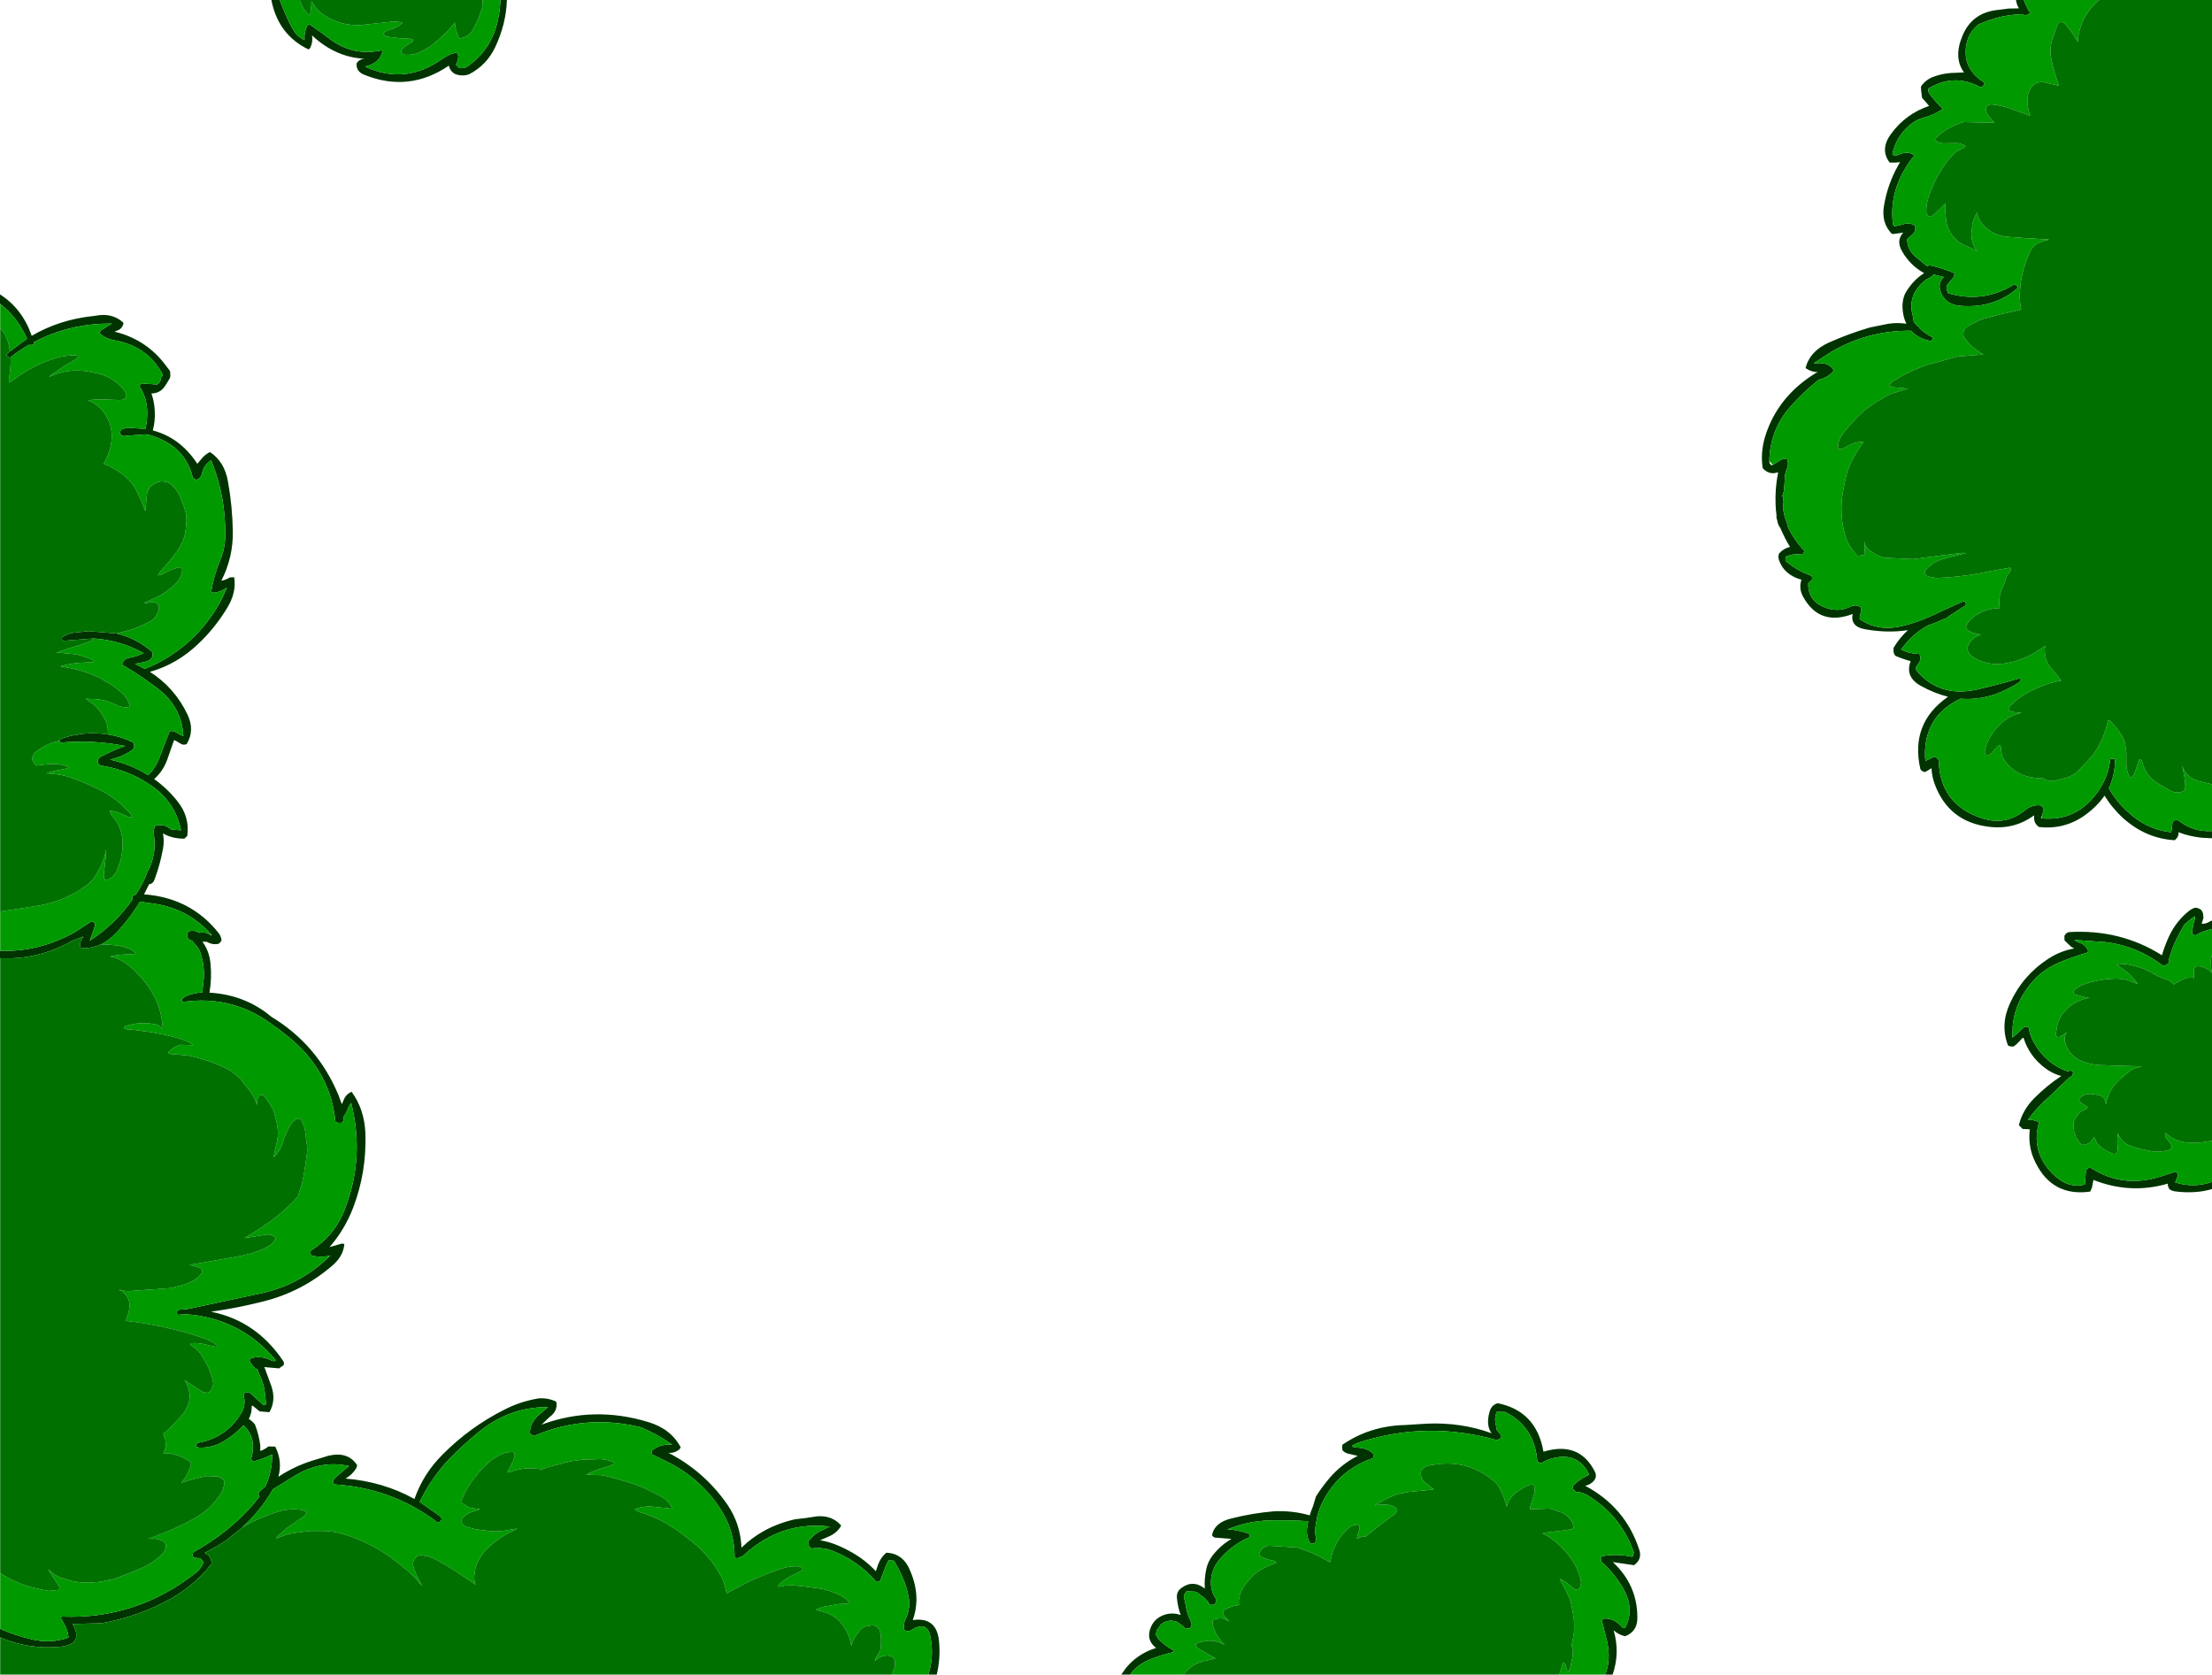 <?xml version="1.0" encoding="UTF-8" standalone="no"?>
<svg xmlns:xlink="http://www.w3.org/1999/xlink" height="430.1px" width="568.15px" xmlns="http://www.w3.org/2000/svg">
  <g transform="matrix(1.0, 0.0, 0.0, 1.0, 284.05, 215.05)">
    <path d="M284.1 -1.6 L284.1 0.25 281.35 0.1 Q278.2 -0.25 275.5 -1.3 275.6 -0.2 274.75 0.55 L274.5 0.75 Q267.1 0.3 261.3 -4.9 258.45 -7.5 256.5 -10.7 254.6 -7.95 251.5 -5.7 246.2 -1.9 239.65 -2.65 238.35 -3.6 238.4 -5.1 L238.4 -5.65 Q233.35 -1.9 226.8 -2.7 216.5 -3.95 212.9 -13.6 212.15 -15.6 212.05 -17.75 L210.85 -17.0 210.5 -16.8 Q209.8 -16.75 209.35 -17.3 L209.2 -17.5 Q206.5 -29.3 216.3 -36.1 212.85 -36.95 209.4 -38.85 205.15 -41.15 206.7 -45.25 204.9 -45.7 202.8 -46.6 202.3 -47.15 202.3 -47.9 L202.3 -48.65 Q203.85 -51.25 206.0 -53.2 200.65 -52.4 194.9 -53.45 191.15 -54.15 191.8 -57.35 183.3 -54.15 179.1 -61.75 177.9 -63.9 178.65 -66.15 174.1 -67.45 172.85 -71.3 172.6 -72.1 172.9 -72.9 174.0 -74.15 175.7 -74.6 174.35 -76.8 173.2 -79.5 172.65 -80.15 172.45 -81.25 L172.45 -81.45 172.4 -81.5 Q172.15 -82.15 172.25 -82.65 172.05 -84.1 172.0 -85.6 171.85 -89.65 172.65 -93.65 L172.65 -93.75 Q170.5 -93.0 168.9 -94.6 L168.7 -94.8 Q168.1 -98.75 169.25 -102.7 172.4 -113.15 182.35 -119.25 L182.75 -119.4 182.95 -119.45 Q181.25 -119.45 179.7 -120.5 180.75 -124.8 185.65 -127.05 190.8 -129.35 196.25 -130.95 L201.0 -131.9 Q203.4 -132.25 205.6 -131.9 204.7 -133.7 204.6 -136.15 204.55 -137.9 205.2 -139.5 207.05 -142.9 210.15 -144.9 206.55 -146.9 204.5 -150.5 202.9 -153.25 204.8 -155.3 L204.45 -155.25 202.25 -154.95 201.8 -155.05 Q199.1 -157.9 199.85 -162.2 200.75 -167.65 203.45 -172.5 L203.95 -173.35 204.0 -173.4 202.75 -173.3 201.3 -173.3 Q198.75 -176.7 201.65 -180.65 205.4 -185.8 211.45 -187.85 L211.25 -188.05 210.75 -188.65 209.65 -189.9 209.6 -190.1 209.5 -190.9 Q209.35 -191.8 209.35 -192.75 L209.4 -192.9 Q210.65 -194.7 212.75 -195.4 214.85 -196.15 217.0 -196.3 L220.4 -196.45 Q217.65 -200.25 220.0 -205.85 222.45 -211.8 229.05 -212.5 L231.85 -212.85 234.5 -212.9 Q233.9 -213.95 233.75 -215.05 L235.75 -215.05 Q236.25 -213.75 236.9 -212.55 L237.0 -212.25 237.4 -212.1 237.45 -212.0 237.4 -211.8 237.25 -211.6 237.05 -211.5 236.85 -211.4 236.75 -211.4 Q236.35 -210.95 235.65 -211.25 L235.55 -211.4 Q230.35 -211.3 225.65 -209.4 L224.15 -208.8 Q221.45 -206.65 220.95 -203.25 220.1 -197.35 225.4 -194.0 225.75 -193.75 225.6 -193.35 L225.5 -193.2 225.3 -193.0 225.15 -192.85 225.05 -192.8 224.9 -192.75 224.6 -192.65 Q217.95 -196.3 211.3 -192.35 211.05 -191.6 211.55 -190.95 213.1 -188.85 214.95 -187.1 212.9 -185.6 209.8 -184.75 208.0 -184.25 206.55 -183.0 202.9 -179.95 202.0 -175.4 202.65 -174.85 203.85 -175.4 206.15 -176.4 207.65 -175.1 205.05 -172.05 203.45 -168.05 201.45 -163.0 202.15 -157.5 202.2 -157.15 202.5 -156.9 L204.5 -157.35 Q206.4 -158.1 207.8 -157.05 L207.9 -156.65 Q207.95 -155.7 207.35 -155.0 L205.8 -153.65 Q205.8 -150.8 208.25 -148.85 L210.95 -146.65 211.5 -146.95 Q214.8 -146.2 217.8 -144.95 L217.9 -144.85 Q218.05 -144.2 217.55 -143.65 L216.7 -142.65 216.05 -141.85 215.9 -141.1 216.0 -140.5 216.3 -139.75 Q225.35 -137.05 233.35 -142.05 L234.1 -141.5 234.25 -141.15 Q228.25 -135.8 219.5 -136.5 215.5 -136.8 214.35 -140.25 213.65 -142.4 215.25 -143.9 L212.6 -144.55 Q211.95 -143.75 210.9 -143.4 205.6 -139.5 207.3 -133.75 L207.5 -132.35 208.5 -131.2 208.8 -131.1 208.9 -131.0 208.95 -130.8 208.95 -130.75 Q210.5 -129.3 212.45 -128.35 L212.25 -127.8 211.95 -127.45 Q208.6 -128.1 206.8 -130.1 195.3 -130.25 185.45 -124.15 L181.8 -121.75 182.4 -121.7 Q185.65 -122.2 186.95 -119.9 L186.85 -119.75 Q185.8 -118.5 184.25 -117.85 L183.05 -117.5 Q179.05 -114.3 175.7 -110.5 170.55 -104.55 170.4 -96.65 170.4 -95.85 171.0 -95.55 L171.3 -95.65 173.8 -97.2 174.95 -97.1 Q175.5 -95.8 174.8 -94.45 L174.45 -93.15 174.2 -89.6 Q174.15 -88.6 173.75 -87.75 174.15 -86.65 174.0 -85.5 L174.0 -83.95 Q174.25 -82.35 174.9 -80.85 L175.2 -79.65 Q176.75 -76.35 179.35 -73.65 L179.45 -73.5 179.0 -72.75 178.8 -72.6 Q176.6 -72.95 174.7 -72.1 L174.55 -71.35 174.55 -71.0 Q177.5 -68.45 181.3 -67.15 L181.4 -66.45 181.3 -66.05 180.4 -65.3 Q180.25 -60.15 185.7 -58.7 188.5 -57.95 191.15 -59.2 192.85 -60.0 194.05 -58.9 L193.65 -56.5 193.55 -56.1 Q198.2 -52.75 204.5 -54.25 207.2 -54.9 209.8 -55.9 L213.05 -57.3 213.4 -57.5 220.2 -60.6 220.7 -60.55 220.9 -60.0 220.85 -59.6 216.15 -56.55 215.95 -56.3 215.15 -56.05 Q213.2 -55.1 211.2 -54.45 207.3 -52.35 204.65 -48.75 L204.25 -48.25 Q206.2 -47.15 208.95 -47.1 209.6 -45.65 208.55 -44.4 208.1 -43.9 207.95 -43.15 213.85 -35.75 223.75 -37.95 229.4 -39.25 234.75 -40.85 L234.95 -40.65 235.0 -40.5 234.85 -40.1 234.7 -39.9 Q227.15 -34.95 219.45 -35.6 L219.4 -35.55 Q210.0 -31.05 210.4 -20.55 L210.5 -19.6 212.55 -20.6 212.75 -20.7 Q213.3 -20.6 213.65 -20.15 L213.9 -19.8 Q214.15 -8.5 224.95 -4.9 231.05 -2.9 236.0 -6.9 238.15 -8.65 240.5 -8.1 241.0 -7.0 240.5 -5.85 L240.25 -4.9 240.45 -4.85 Q249.45 -4.05 254.85 -11.8 257.5 -15.55 258.0 -20.15 L259.0 -20.2 259.2 -20.05 Q259.2 -16.0 257.6 -12.6 259.15 -9.75 261.75 -7.2 267.05 -1.95 273.65 -1.3 L273.95 -3.7 274.15 -4.1 Q274.75 -4.65 275.5 -4.3 279.35 -1.3 284.1 -1.6 M284.1 23.55 Q282.55 23.9 281.0 24.55 L279.95 25.15 279.5 25.1 279.25 24.95 279.1 24.75 279.0 24.55 Q279.1 22.95 279.6 21.35 L279.8 20.25 Q278.55 20.95 277.0 22.45 275.25 25.3 273.95 28.45 L273.05 31.3 273.05 31.45 273.05 31.55 273.1 31.75 273.1 31.95 273.05 32.1 272.95 32.3 272.8 32.5 272.65 32.6 272.5 32.65 272.35 32.7 272.0 32.95 Q271.45 33.1 271.05 32.65 L271.0 32.6 Q264.75 28.0 257.1 26.95 L248.75 26.35 249.35 26.75 250.0 27.05 Q251.6 27.55 252.25 29.05 L252.25 29.55 Q248.8 30.55 245.1 32.05 239.65 34.25 236.3 39.25 232.8 44.3 232.85 50.3 L232.8 51.45 233.1 51.25 233.5 50.9 235.65 48.95 Q236.35 48.35 237.05 48.95 237.35 51.0 238.4 52.8 241.4 58.15 247.15 60.2 L247.6 59.9 Q248.15 59.9 248.4 60.4 L248.5 60.55 248.3 60.8 248.3 60.95 248.25 61.1 248.1 61.3 248.0 61.5 247.65 61.5 242.3 66.6 Q239.2 69.3 236.8 72.55 238.0 72.45 239.7 73.15 237.65 80.1 242.35 85.55 243.9 87.35 245.85 88.5 248.8 90.0 251.45 89.15 L251.65 86.5 Q251.6 85.75 252.0 85.2 252.5 84.7 253.15 85.0 261.3 90.25 271.15 87.05 L274.25 86.05 274.9 86.0 275.2 86.4 275.4 86.75 274.8 88.25 274.65 88.65 Q279.45 90.15 284.1 88.5 L284.1 90.35 Q279.85 91.6 274.7 90.95 273.9 90.85 273.25 90.45 272.85 89.95 272.75 89.3 L272.75 88.95 Q263.15 91.75 253.65 88.0 L253.25 90.05 252.8 91.0 Q243.15 92.35 238.8 83.6 236.75 79.6 237.3 75.0 L235.45 74.9 234.65 74.1 234.5 73.95 Q235.4 70.05 238.5 66.95 241.75 63.7 245.4 61.3 243.1 60.75 241.0 59.1 237.15 56.1 235.7 51.55 L235.55 51.5 235.35 51.65 235.2 51.8 234.0 53.05 233.2 53.7 232.85 53.75 232.35 53.7 231.95 53.6 231.7 53.45 Q229.65 48.1 232.25 42.55 235.5 35.45 242.05 31.2 245.1 29.2 248.7 28.55 L248.45 28.4 248.05 28.2 247.75 27.95 246.6 26.85 246.25 26.5 246.2 26.3 246.2 26.1 246.2 25.95 246.2 25.55 246.2 25.35 246.25 25.2 246.4 25.0 246.55 24.8 Q246.8 24.55 247.05 24.45 L247.35 24.35 Q260.55 23.55 271.25 30.3 272.0 27.65 273.2 25.15 275.0 21.45 278.2 18.9 278.9 18.35 279.7 18.1 280.55 18.05 281.3 18.65 L281.45 18.8 281.8 19.55 281.9 20.7 281.75 21.25 281.45 22.2 Q282.55 22.3 283.75 21.5 L284.1 21.4 284.1 23.55 M-212.2 -215.05 Q-211.0 -211.8 -209.45 -208.65 L-208.45 -206.9 Q-207.4 -205.4 -205.8 -204.75 -206.0 -206.75 -205.1 -208.45 L-204.65 -208.85 Q-202.0 -207.1 -199.2 -204.95 -193.45 -200.6 -186.1 -202.1 L-185.8 -201.95 Q-186.45 -198.8 -190.3 -197.95 -180.0 -193.15 -170.55 -199.85 -168.75 -201.15 -166.85 -201.55 L-166.6 -201.35 -166.4 -201.0 Q-166.2 -199.85 -166.8 -198.8 -167.0 -198.45 -166.7 -198.2 -166.0 -197.1 -164.25 -197.8 -157.5 -202.35 -156.0 -210.7 -155.6 -212.9 -155.5 -215.05 L-153.85 -215.05 Q-154.05 -208.9 -156.85 -202.95 -159.05 -198.3 -163.6 -195.95 -165.25 -195.4 -166.95 -195.95 -168.45 -196.65 -168.75 -198.2 -179.0 -191.2 -190.5 -195.85 -192.65 -196.7 -192.45 -198.8 -191.75 -199.9 -190.35 -199.95 -197.85 -200.3 -203.9 -205.95 -203.65 -204.2 -204.35 -202.8 -204.5 -202.5 -204.8 -202.35 -212.6 -206.1 -214.35 -215.05 L-212.2 -215.05 M-284.0 -137.0 L-284.05 -137.05 -284.05 -139.45 -284.0 -139.4 Q-278.3 -135.75 -275.9 -128.8 -268.75 -133.0 -259.95 -133.9 L-259.55 -133.95 Q-255.3 -134.8 -252.45 -132.25 L-252.35 -132.1 -252.35 -131.95 Q-252.7 -130.4 -254.4 -130.0 L-254.55 -129.85 Q-247.05 -128.0 -242.25 -122.2 L-240.4 -119.8 -240.35 -119.6 -240.3 -118.5 -240.4 -117.95 -241.5 -116.15 Q-242.8 -114.0 -245.15 -114.0 -244.4 -111.8 -244.3 -109.5 -244.15 -106.9 -244.8 -104.5 -237.8 -102.65 -233.45 -96.05 L-233.35 -95.95 -233.3 -96.0 -232.0 -97.55 Q-231.15 -98.45 -230.1 -98.95 -226.35 -96.4 -225.5 -91.4 -224.35 -85.05 -224.25 -78.55 -224.15 -71.9 -227.15 -66.0 L-227.15 -65.9 Q-226.05 -66.1 -225.0 -66.75 L-223.9 -66.8 Q-223.25 -62.8 -225.8 -58.75 -228.85 -53.75 -233.05 -49.75 -238.65 -44.4 -245.55 -42.5 -239.2 -38.45 -235.9 -31.55 -233.95 -27.5 -236.1 -23.95 -236.95 -23.55 -237.75 -24.1 L-238.9 -24.8 -239.35 -24.95 -240.85 -20.65 Q-241.95 -17.15 -244.45 -14.95 -241.15 -12.6 -238.5 -9.3 -235.25 -5.25 -235.95 -0.35 L-236.1 -0.2 -236.7 0.35 -237.05 0.35 Q-239.9 0.3 -242.2 -1.0 -241.8 1.05 -242.2 3.0 -242.9 6.9 -244.3 10.7 -244.7 11.95 -245.75 12.05 L-247.05 14.65 Q-235.0 15.55 -227.85 24.65 -227.25 25.45 -227.15 26.45 L-227.2 26.6 -227.35 26.8 -227.5 27.0 -227.9 27.35 Q-229.45 27.7 -230.9 26.85 L-232.05 26.8 Q-230.3 29.25 -230.0 32.25 -229.6 36.2 -230.25 39.9 -221.05 40.45 -214.35 46.1 -202.5 53.25 -197.1 66.25 L-196.25 68.55 -195.55 66.95 Q-194.9 65.85 -193.75 65.35 -190.45 69.85 -190.2 76.0 -189.85 86.0 -193.35 95.15 -195.5 100.75 -199.4 105.25 L-196.25 104.35 -195.6 104.45 Q-195.85 107.6 -198.75 110.05 -206.4 116.65 -216.2 119.15 -223.05 120.9 -229.85 121.85 -218.3 124.15 -211.35 134.45 -210.95 135.0 -211.25 135.65 L-211.55 135.8 -212.35 136.4 -215.25 136.15 -216.15 136.05 -214.35 140.95 Q-213.1 144.6 -214.85 147.65 L-217.35 147.45 -219.2 145.95 Q-219.45 146.05 -219.4 146.5 L-219.5 147.65 -220.0 149.15 -220.15 149.4 Q-219.3 149.9 -218.65 150.7 L-218.55 150.85 Q-217.55 153.4 -217.2 156.15 L-217.2 157.6 Q-216.4 157.4 -215.3 156.6 L-215.1 156.45 -213.35 156.5 Q-211.45 160.25 -212.55 164.25 -208.65 161.65 -204.0 160.15 L-199.75 158.85 Q-194.75 157.65 -192.4 161.15 L-192.3 161.3 -192.55 162.05 Q-193.55 163.7 -195.3 164.7 -185.6 165.5 -177.6 169.95 -175.35 163.5 -170.4 158.55 -163.35 151.45 -154.5 147.0 -150.3 144.85 -145.65 144.1 -143.3 143.95 -141.3 144.9 L-141.15 145.05 Q-140.75 147.35 -142.9 148.9 L-144.95 150.85 Q-131.55 145.9 -117.5 150.2 -111.7 151.95 -109.2 156.7 L-109.55 157.2 Q-110.75 158.2 -112.35 158.1 -103.15 162.85 -97.25 171.35 -93.85 176.3 -93.6 182.45 -87.9 176.95 -79.85 175.15 L-77.2 174.85 -74.2 174.4 Q-70.4 174.1 -68.1 176.65 L-68.0 176.8 Q-69.0 178.6 -71.0 179.5 L-73.4 180.55 Q-69.7 181.1 -65.1 183.75 -61.75 185.65 -59.1 188.5 L-58.55 186.9 Q-57.9 185.0 -56.4 183.75 -52.0 183.9 -50.2 188.55 -49.7 189.7 -49.35 190.95 -47.85 196.1 -49.6 201.05 -43.4 200.15 -42.85 206.6 -42.45 210.95 -43.45 215.05 L-45.6 215.05 Q-44.0 210.15 -45.2 204.75 -45.5 203.4 -46.75 202.7 -48.3 202.5 -49.7 203.45 -50.5 204.05 -51.4 203.8 L-51.65 203.65 -51.8 203.45 -51.9 203.25 Q-52.0 202.0 -51.5 200.9 -50.55 199.0 -50.5 196.9 L-50.45 196.7 Q-50.75 193.85 -51.75 191.25 -52.75 188.7 -54.1 186.35 L-54.4 185.8 -55.7 185.7 -55.9 185.8 -56.6 187.35 -57.9 190.7 -57.95 190.9 -58.2 191.05 -58.4 191.15 -58.7 191.25 -58.95 191.25 Q-63.45 185.95 -70.0 183.35 -72.6 182.25 -75.65 182.65 L-75.9 182.45 -76.1 182.25 -76.25 182.05 -76.35 181.9 -76.4 181.7 -76.4 181.5 -76.4 181.15 -76.35 180.75 Q-75.1 179.05 -73.2 178.1 L-70.85 177.0 -73.1 176.85 Q-84.3 176.3 -93.1 184.45 -93.45 184.75 -93.85 184.75 L-93.95 184.95 -94.65 185.15 -95.05 185.1 -95.35 184.95 Q-95.35 177.85 -99.3 172.05 -104.55 164.3 -112.95 160.25 L-116.55 158.5 -116.6 158.3 -116.6 158.1 -116.6 157.95 -116.6 157.55 Q-114.6 155.75 -111.4 156.0 -115.05 153.4 -119.15 151.65 L-119.35 151.55 Q-133.6 148.05 -146.9 153.75 L-147.6 153.4 -147.8 153.25 -147.95 153.05 Q-147.95 150.5 -145.85 148.55 L-143.3 146.35 Q-153.1 146.25 -161.1 152.75 -164.9 155.85 -168.3 159.3 -173.25 164.4 -176.25 170.7 L-171.0 174.4 Q-170.6 174.75 -170.65 175.25 L-170.75 175.45 Q-170.95 175.9 -171.5 175.9 L-171.9 175.8 Q-183.35 167.15 -198.15 166.2 L-198.35 166.0 -198.45 165.45 -198.4 165.25 -198.4 165.05 -197.6 164.15 -194.4 161.5 Q-201.6 159.85 -208.45 164.05 L-213.95 167.45 Q-217.2 173.05 -221.9 177.3 L-225.8 180.45 Q-228.3 182.15 -231.05 183.55 L-231.4 183.7 -231.35 183.85 Q-231.2 184.2 -230.65 184.3 L-230.4 184.45 -229.85 185.55 -229.65 186.5 Q-234.45 192.7 -241.85 196.45 -249.5 200.35 -257.95 201.85 L-265.4 202.05 Q-262.45 207.3 -268.6 207.9 -276.65 208.65 -284.0 205.5 L-284.05 205.45 -284.05 203.25 -284.0 203.3 Q-280.15 205.0 -275.9 206.0 -270.95 207.15 -266.45 205.55 -266.7 203.1 -268.25 200.9 -268.55 200.5 -268.15 200.15 -249.1 200.95 -233.8 188.95 -232.35 187.8 -231.8 186.25 -232.2 185.05 -233.6 185.1 L-234.3 184.95 -234.6 184.4 -234.45 183.65 Q-225.55 178.8 -219.0 171.35 L-217.35 169.25 -217.45 169.2 -217.6 169.0 -217.65 168.45 -217.6 168.25 -215.9 166.75 Q-214.1 162.9 -214.15 158.5 -216.45 159.65 -219.05 160.35 L-219.4 159.95 -219.55 159.6 Q-218.0 154.3 -221.5 151.0 -223.95 153.65 -227.2 155.45 -229.8 156.85 -232.85 156.75 L-233.3 156.65 -233.7 156.5 -233.75 156.35 -233.45 155.75 -233.35 155.55 Q-225.8 154.25 -222.0 147.75 -220.85 145.75 -221.45 143.45 -221.55 143.0 -221.2 142.7 L-220.95 142.6 -220.1 142.5 -219.05 143.4 -216.45 145.8 -215.85 145.7 -215.7 145.55 -216.05 142.4 Q-216.35 140.1 -217.4 138.05 L-217.9 136.75 -218.9 136.0 -219.9 134.7 -219.9 133.95 Q-217.35 132.9 -214.5 134.3 -213.55 134.8 -213.2 134.3 L-213.8 133.6 Q-222.7 123.5 -236.25 122.5 L-238.45 122.65 -238.6 122.25 -238.65 121.9 -238.6 121.7 -238.5 121.7 -238.3 121.45 -238.1 121.35 -235.85 121.15 -235.8 121.15 -216.4 117.0 Q-206.4 114.65 -199.2 107.4 -201.25 108.0 -204.05 107.45 L-204.3 106.9 -204.25 106.3 -204.2 106.15 Q-198.1 102.35 -195.45 95.45 -190.6 82.9 -193.5 69.7 L-193.85 68.2 -194.45 69.1 -194.7 69.65 Q-195.0 70.75 -195.7 71.55 L-195.8 72.3 Q-195.75 72.75 -196.05 73.05 L-196.35 73.35 -197.45 73.3 -197.9 73.0 Q-199.15 60.2 -209.7 51.45 L-213.15 48.75 -213.25 48.75 Q-223.9 40.35 -237.15 42.3 L-237.25 42.1 -237.3 41.95 -237.35 41.75 -237.35 41.55 -236.35 40.8 Q-234.25 39.95 -232.1 39.85 L-231.7 36.2 Q-231.5 32.4 -232.8 29.05 L-233.3 28.25 -234.4 26.95 -234.65 26.6 -234.85 26.5 -235.25 26.35 -235.55 26.2 -235.7 26.0 -235.9 25.65 -236.0 25.05 -235.95 24.7 Q-235.7 24.15 -235.1 24.05 -233.85 23.85 -232.9 24.55 -231.3 24.2 -230.05 25.05 L-229.6 25.2 -229.85 24.9 Q-236.1 17.85 -246.0 16.85 L-248.1 16.5 Q-250.65 20.8 -254.3 24.65 -256.1 26.5 -258.1 27.5 -260.35 28.5 -262.85 28.5 L-263.35 28.3 Q-263.7 27.0 -262.85 25.85 L-262.65 25.5 -262.9 25.6 -265.55 26.6 Q-274.35 31.55 -284.0 31.05 L-284.05 31.05 -284.05 29.15 -284.0 29.15 Q-274.15 29.5 -265.05 24.5 L-260.55 21.6 Q-259.75 21.7 -259.6 22.5 L-260.85 26.25 -261.05 26.6 Q-254.55 22.45 -249.95 15.9 L-250.1 15.7 -250.1 15.5 -250.05 15.3 -249.95 15.15 -249.8 14.95 -249.15 14.7 -248.35 13.4 Q-246.95 11.15 -246.15 8.7 L-245.7 8.1 -245.35 7.1 Q-243.9 3.4 -244.5 -0.5 -244.7 -1.65 -244.3 -2.8 L-244.05 -2.95 Q-242.1 -3.55 -240.5 -2.3 L-240.3 -2.1 -239.8 -1.95 -237.55 -1.8 Q-239.0 -9.0 -245.15 -13.25 -251.05 -17.35 -258.2 -18.45 L-258.45 -18.6 -258.85 -19.0 -258.9 -19.2 -258.95 -19.55 -258.95 -19.75 -258.95 -19.95 -258.35 -20.6 Q-255.25 -22.25 -251.9 -23.45 -260.3 -25.1 -268.65 -24.3 L-268.75 -24.5 -268.75 -24.8 -268.75 -24.85 -268.7 -25.05 -268.55 -25.2 Q-266.35 -26.1 -263.8 -26.4 L-263.8 -26.45 Q-259.95 -27.0 -256.35 -26.4 L-256.3 -26.4 Q-253.0 -25.9 -249.95 -24.4 L-249.8 -24.25 -249.65 -24.05 -249.6 -23.5 -249.6 -23.3 -249.65 -22.95 -250.1 -22.4 Q-252.7 -20.65 -255.8 -19.95 -250.35 -18.7 -246.0 -15.95 -244.15 -17.7 -243.15 -20.3 L-240.45 -27.3 -239.35 -27.25 -238.1 -26.55 Q-237.55 -26.15 -236.95 -26.0 -237.35 -33.45 -243.45 -38.15 -248.0 -41.6 -252.7 -44.35 -252.45 -45.8 -250.8 -46.1 -248.75 -46.5 -247.15 -47.3 -252.8 -50.4 -258.85 -50.95 L-259.15 -51.0 -260.25 -51.05 -267.95 -50.45 -268.05 -50.65 -268.15 -51.0 -268.15 -51.2 -268.1 -51.35 Q-266.35 -52.55 -264.1 -52.65 L-261.3 -52.95 -254.05 -52.35 Q-249.1 -51.15 -245.05 -47.7 L-244.9 -47.55 -244.85 -47.35 -244.85 -46.8 -244.85 -46.6 -244.9 -46.45 Q-245.25 -45.8 -245.75 -45.45 L-247.0 -45.0 -249.4 -44.55 -246.85 -43.25 -245.1 -44.0 Q-235.1 -48.6 -229.0 -57.9 -227.1 -60.85 -225.8 -64.05 L-225.75 -64.15 Q-227.1 -63.15 -228.85 -62.85 -229.4 -62.75 -229.8 -63.1 -229.2 -67.0 -227.5 -71.15 -226.2 -74.2 -226.2 -77.55 -226.05 -87.5 -229.7 -96.55 L-229.85 -96.85 -230.65 -96.2 Q-231.8 -95.15 -232.15 -93.55 -232.4 -92.2 -233.6 -91.8 L-234.0 -92.0 -234.45 -92.35 -234.55 -92.5 Q-236.45 -100.25 -244.75 -103.05 L-245.75 -103.35 -246.45 -103.4 -246.55 -103.5 -251.55 -103.15 Q-252.7 -102.8 -253.2 -103.75 L-253.2 -103.95 -253.2 -104.1 -253.05 -104.5 -252.9 -104.7 -252.7 -104.8 -251.75 -105.1 -251.3 -105.2 -246.7 -104.9 Q-246.15 -107.2 -246.25 -109.6 -246.4 -113.05 -248.2 -115.8 L-248.2 -116.0 -247.7 -116.55 -247.3 -116.55 -243.7 -116.3 -243.35 -116.55 Q-242.8 -117.05 -242.7 -117.8 L-242.7 -118.0 -242.6 -118.15 -242.2 -118.75 Q-246.0 -126.1 -254.65 -127.65 -257.05 -128.1 -258.45 -129.45 L-258.45 -129.6 -258.15 -130.15 -257.95 -130.3 -257.85 -130.35 -255.35 -131.95 -257.95 -131.9 Q-267.3 -131.45 -275.4 -127.15 L-275.3 -126.8 -275.35 -126.6 Q-275.45 -126.5 -275.6 -126.5 L-276.45 -126.45 -276.5 -126.55 Q-279.0 -125.15 -281.35 -123.3 L-281.55 -123.2 -281.95 -123.35 Q-282.35 -123.6 -282.35 -124.05 L-281.5 -124.8 -277.1 -128.05 Q-279.6 -133.6 -284.0 -137.0 M135.55 183.8 L135.6 183.7 Q132.45 174.45 123.9 169.1 122.4 168.15 120.7 168.1 L120.5 167.9 120.1 167.55 120.0 167.35 119.95 166.8 119.95 166.6 Q121.55 164.9 123.8 163.9 L124.1 163.6 Q121.0 157.3 113.55 159.85 L112.25 160.5 111.65 160.75 111.25 160.55 110.8 160.25 Q110.15 151.4 102.55 147.6 L100.45 147.55 Q99.85 148.65 100.0 150.0 L100.4 152.25 101.3 153.25 101.6 153.95 101.5 154.1 101.1 154.6 100.95 154.7 100.8 154.6 100.75 154.65 100.6 154.8 100.45 154.85 Q82.8 149.8 65.4 155.3 64.2 155.65 63.2 156.3 63.25 156.7 64.65 156.75 L65.15 156.8 Q67.45 157.0 68.85 158.5 L68.8 158.7 68.75 159.05 68.7 159.25 68.6 159.45 Q60.0 162.4 55.85 170.35 54.7 172.5 54.2 174.8 L54.25 175.0 54.1 175.55 54.05 175.65 Q53.75 177.15 53.75 178.75 L54.0 180.25 54.0 180.45 53.8 181.0 53.7 181.15 53.5 181.3 53.4 181.35 Q52.8 181.55 52.4 181.15 51.45 179.45 51.65 177.55 L51.95 175.65 Q47.05 175.35 42.05 175.45 36.35 175.6 31.15 177.8 33.25 177.7 36.7 178.85 L36.95 179.05 37.0 179.25 36.9 179.6 36.8 179.8 Q32.05 181.85 28.9 185.85 27.2 188.05 27.0 190.8 26.8 193.45 28.2 195.5 L28.25 195.7 28.25 196.25 28.25 196.45 27.95 197.0 27.75 197.1 26.9 197.15 Q26.4 196.9 26.25 196.4 L25.6 195.6 23.25 193.8 22.8 193.75 20.75 193.65 20.55 193.85 20.2 194.4 20.15 194.55 20.0 194.95 20.35 196.45 Q20.6 198.25 21.2 200.05 L21.85 201.5 Q22.2 202.2 21.8 202.8 L21.7 203.0 21.05 203.25 20.8 203.25 Q20.3 203.2 19.95 202.75 L19.75 202.55 19.55 202.4 18.3 201.5 Q16.35 200.8 14.7 201.75 14.0 202.2 13.65 202.85 L13.05 203.65 13.05 203.8 12.9 204.35 12.85 204.6 12.8 204.75 13.4 205.8 Q15.15 207.65 17.35 208.85 L17.45 209.25 Q14.75 209.85 11.7 211.0 8.2 212.3 6.2 215.05 L3.95 215.05 5.15 213.35 Q8.2 209.65 12.9 208.2 10.4 206.3 11.35 203.4 12.25 200.65 15.0 199.7 17.1 199.0 19.2 199.75 18.45 197.65 18.25 195.45 18.05 193.75 19.4 192.8 22.35 190.6 25.4 192.95 25.25 190.45 25.75 188.1 26.15 186.05 27.45 184.4 29.45 181.85 32.25 180.2 L27.9 179.85 27.65 179.7 27.25 179.3 Q27.85 176.0 32.2 174.95 37.75 173.55 43.3 173.1 48.0 172.9 52.35 174.15 52.7 172.95 53.2 171.8 L53.95 169.3 Q55.5 166.85 57.45 164.55 60.5 161.0 64.7 158.85 L64.15 158.75 62.65 158.4 Q61.6 158.25 60.85 157.55 L60.75 157.35 60.7 156.8 60.7 156.6 60.7 156.05 Q67.8 151.15 76.85 150.95 L82.4 150.6 Q91.15 150.2 99.05 153.05 97.55 151.0 98.55 147.55 99.0 145.8 100.65 145.35 110.5 147.35 112.35 157.6 L112.4 157.8 Q121.6 155.0 125.6 162.95 126.35 164.5 124.9 165.7 124.1 166.35 123.1 166.55 133.45 172.05 137.0 183.0 137.8 185.4 135.65 186.95 L130.2 186.15 Q136.65 192.15 136.5 200.75 136.4 204.05 133.35 205.2 132.05 204.9 131.0 204.15 L130.4 203.65 Q132.1 209.4 130.15 215.05 L128.25 215.05 Q129.75 211.4 128.75 206.6 L127.45 201.45 Q127.3 201.0 127.65 200.7 130.4 200.35 132.45 202.75 132.75 203.1 133.3 203.15 136.0 198.2 132.7 192.65 130.45 188.85 127.2 186.0 L127.15 185.65 Q127.1 185.15 127.2 184.7 131.1 183.9 135.2 184.8 L135.3 184.65 135.55 183.9 135.55 183.8" fill="#003300" fill-rule="evenodd" stroke="none"/>
    <path d="M284.1 -1.6 Q279.35 -1.3 275.5 -4.3 274.75 -4.65 274.15 -4.1 L273.95 -3.7 273.65 -1.3 Q267.05 -1.95 261.75 -7.2 259.15 -9.75 257.6 -12.6 259.2 -16.0 259.2 -20.05 L259.0 -20.2 258.0 -20.15 Q257.5 -15.55 254.85 -11.8 249.45 -4.05 240.45 -4.85 L240.5 -5.85 Q241.0 -7.0 240.5 -8.1 238.15 -8.65 236.0 -6.9 231.05 -2.9 224.95 -4.9 214.15 -8.5 213.9 -19.8 L213.65 -20.15 Q213.3 -20.6 212.75 -20.7 L212.55 -20.6 210.5 -19.6 210.4 -20.55 Q210.0 -31.05 219.4 -35.55 L219.45 -35.6 Q227.15 -34.95 234.7 -39.9 L234.85 -40.1 235.0 -40.5 234.95 -40.65 234.75 -40.85 Q229.4 -39.25 223.75 -37.95 213.85 -35.75 207.95 -43.15 208.1 -43.9 208.55 -44.4 209.6 -45.65 208.95 -47.1 206.2 -47.15 204.25 -48.25 L204.65 -48.75 Q207.3 -52.35 211.2 -54.45 213.2 -55.1 215.15 -56.05 L215.95 -56.3 216.15 -56.55 220.85 -59.6 220.9 -60.0 220.7 -60.55 220.2 -60.6 213.4 -57.5 213.05 -57.3 209.8 -55.9 Q207.2 -54.9 204.5 -54.25 198.2 -52.75 193.55 -56.1 L193.65 -56.5 194.05 -58.9 Q192.85 -60.0 191.15 -59.2 188.5 -57.95 185.7 -58.7 180.25 -60.15 180.4 -65.3 L181.3 -66.05 181.4 -66.45 181.3 -67.15 Q177.5 -68.45 174.55 -71.0 L174.55 -71.35 174.7 -72.1 Q176.6 -72.95 178.8 -72.6 L179.0 -72.75 179.45 -73.5 179.35 -73.65 Q176.75 -76.35 175.2 -79.65 L174.9 -80.85 Q174.25 -82.35 174.0 -83.95 L174.0 -85.5 Q174.15 -86.65 173.75 -87.75 174.15 -88.6 174.2 -89.6 L174.45 -93.15 174.8 -94.45 Q175.5 -95.8 174.95 -97.1 L173.8 -97.2 171.3 -95.65 170.4 -96.65 Q170.55 -104.55 175.7 -110.5 179.05 -114.3 183.05 -117.5 L184.25 -117.85 Q185.8 -118.5 186.85 -119.75 L186.95 -119.9 Q185.65 -122.2 182.4 -121.7 L181.8 -121.75 185.45 -124.15 Q195.3 -130.25 206.8 -130.1 208.6 -128.1 211.95 -127.45 L212.25 -127.8 212.45 -128.35 Q210.5 -129.3 208.95 -130.75 L208.95 -130.8 208.9 -131.0 208.8 -131.1 208.5 -131.2 207.5 -132.35 207.3 -133.75 Q205.6 -139.5 210.9 -143.4 211.95 -143.75 212.6 -144.55 L215.25 -143.9 Q213.65 -142.4 214.35 -140.25 215.5 -136.8 219.5 -136.5 228.25 -135.8 234.25 -141.15 L234.1 -141.5 233.35 -142.05 Q225.35 -137.05 216.3 -139.75 L216.0 -140.5 215.9 -141.1 216.05 -141.85 216.7 -142.65 217.55 -143.65 Q218.05 -144.2 217.9 -144.85 L217.8 -144.95 Q214.8 -146.2 211.5 -146.95 L210.95 -146.65 208.25 -148.85 Q205.8 -150.8 205.8 -153.65 L207.35 -155.0 Q207.95 -155.7 207.9 -156.65 L207.8 -157.05 Q206.4 -158.1 204.5 -157.35 L202.5 -156.9 Q202.2 -157.15 202.15 -157.5 201.45 -163.0 203.45 -168.05 205.05 -172.05 207.65 -175.1 206.15 -176.4 203.85 -175.4 202.65 -174.85 202.0 -175.4 202.9 -179.95 206.55 -183.0 208.0 -184.25 209.8 -184.75 212.9 -185.6 214.95 -187.1 213.1 -188.85 211.55 -190.95 211.05 -191.6 211.3 -192.35 217.95 -196.3 224.6 -192.65 L224.9 -192.75 225.05 -192.8 225.15 -192.85 225.3 -193.0 225.5 -193.2 225.6 -193.35 Q225.75 -193.75 225.4 -194.0 220.1 -197.35 220.95 -203.25 221.45 -206.65 224.15 -208.8 L225.65 -209.4 Q230.35 -211.3 235.55 -211.4 L235.65 -211.25 Q236.35 -210.95 236.75 -211.4 L236.85 -211.4 237.05 -211.5 237.25 -211.6 237.4 -211.8 237.45 -212.0 237.4 -212.1 237.0 -212.25 236.9 -212.55 Q236.25 -213.75 235.75 -215.05 L255.1 -215.05 254.5 -214.55 Q253.0 -213.1 251.85 -211.35 249.85 -208.05 249.6 -204.25 248.35 -206.7 246.5 -208.75 246.05 -209.25 245.5 -209.35 244.7 -209.5 244.35 -208.5 L243.2 -205.3 Q242.25 -202.55 242.85 -199.75 243.6 -196.3 244.8 -193.0 L244.05 -193.2 241.55 -193.8 Q238.35 -194.6 237.1 -191.5 236.7 -190.35 236.7 -189.25 236.7 -187.2 237.4 -185.3 L232.05 -187.25 Q230.0 -187.95 227.8 -188.2 226.25 -188.35 226.05 -187.15 225.95 -186.35 226.45 -185.6 L227.55 -184.25 228.3 -183.5 220.4 -183.7 Q218.7 -183.25 217.1 -182.45 214.7 -181.2 212.8 -179.25 213.9 -178.15 215.55 -178.25 L218.55 -178.3 Q219.85 -178.2 220.8 -177.5 220.35 -177.05 219.35 -176.65 L218.15 -175.9 216.35 -173.95 Q212.85 -169.4 211.15 -163.95 210.7 -162.35 210.7 -160.75 210.7 -159.85 211.35 -159.5 211.8 -159.25 212.4 -159.7 L214.05 -161.25 215.55 -162.75 Q215.55 -160.65 215.8 -158.55 215.95 -157.35 216.4 -156.3 217.8 -153.1 221.05 -151.8 L223.25 -150.9 223.8 -150.5 Q222.3 -152.45 222.3 -155.0 L222.55 -157.45 Q222.8 -158.6 223.35 -159.7 L223.8 -160.5 Q223.95 -158.85 225.1 -157.55 227.8 -154.35 232.05 -154.2 L236.05 -153.9 241.3 -153.6 242.3 -153.5 Q240.8 -153.25 239.3 -152.5 238.15 -151.95 237.55 -150.75 235.05 -145.7 234.75 -140.0 234.6 -137.75 235.1 -135.55 L229.65 -134.3 225.15 -133.1 Q223.2 -132.35 221.45 -131.3 220.55 -130.75 220.3 -129.85 220.05 -129.0 220.55 -128.15 L222.1 -126.35 Q223.7 -125.0 225.35 -124.0 L218.8 -123.5 210.8 -121.3 Q206.1 -119.65 201.95 -117.0 L201.05 -116.0 202.55 -115.55 205.8 -115.25 206.05 -115.25 202.85 -114.25 Q201.7 -114.0 200.6 -113.4 L198.0 -111.85 Q195.35 -110.3 193.2 -108.1 L191.25 -106.05 189.55 -104.0 Q187.85 -101.95 188.05 -99.75 188.95 -99.55 189.65 -100.05 L191.85 -101.15 193.8 -101.6 194.55 -101.5 193.15 -99.4 192.0 -97.5 Q190.65 -95.0 190.0 -92.25 L189.4 -89.25 Q188.2 -83.2 189.95 -77.3 190.45 -75.7 191.4 -74.3 L192.95 -72.3 194.7 -72.45 194.95 -73.0 194.85 -74.75 194.8 -76.25 Q194.85 -74.8 196.05 -73.75 L197.65 -72.7 Q198.8 -72.1 200.05 -71.8 L207.3 -71.45 219.8 -73.05 221.05 -73.0 217.1 -72.05 214.3 -71.25 Q211.85 -70.4 210.35 -68.3 210.2 -68.0 210.45 -67.6 210.8 -67.1 211.35 -66.95 L213.3 -66.6 216.05 -66.75 Q221.75 -67.15 227.35 -68.4 L230.8 -69.0 232.3 -69.25 Q232.6 -68.45 231.75 -67.55 231.3 -67.1 231.15 -66.5 L230.9 -65.55 230.35 -64.25 Q229.1 -61.7 229.55 -58.95 229.55 -58.85 229.3 -58.85 226.35 -58.75 223.8 -57.25 222.05 -56.2 221.1 -54.6 220.8 -54.1 221.05 -53.65 221.45 -53.0 222.15 -52.75 223.05 -52.35 224.05 -52.2 L224.8 -52.0 Q222.65 -51.5 221.6 -49.6 221.2 -48.85 221.35 -48.05 221.55 -47.25 222.2 -46.7 223.05 -46.0 224.05 -45.55 227.15 -44.15 230.55 -44.6 234.85 -45.2 238.65 -47.45 L241.25 -49.15 241.3 -49.15 241.15 -48.5 Q241.1 -47.1 241.45 -45.85 241.75 -44.75 242.45 -43.85 L244.05 -41.95 245.35 -40.25 Q240.4 -39.35 235.9 -36.65 234.0 -35.5 232.4 -33.9 231.1 -32.65 232.85 -32.2 L234.55 -32.0 235.3 -32.0 Q232.35 -31.45 230.0 -29.3 L228.2 -27.4 226.9 -25.4 Q226.1 -23.9 225.75 -22.2 225.6 -21.4 226.3 -20.95 227.35 -21.15 228.05 -22.3 L229.1 -23.4 229.55 -23.7 Q230.05 -23.35 229.95 -22.2 L230.2 -20.75 231.15 -19.25 Q234.2 -15.6 238.85 -15.25 L240.85 -15.1 Q242.45 -14.0 244.6 -14.75 L246.1 -15.15 Q248.65 -15.7 250.35 -17.75 L252.2 -19.65 253.6 -21.25 Q256.4 -25.25 257.4 -30.0 257.45 -30.35 258.1 -29.7 L259.8 -27.85 260.95 -26.1 Q261.55 -25.1 261.8 -23.95 L262.1 -21.75 262.1 -19.25 Q262.0 -17.3 262.95 -15.5 L263.2 -15.25 Q264.1 -15.8 264.4 -17.0 L265.4 -20.0 Q265.9 -20.35 266.2 -19.25 267.2 -15.35 270.9 -13.45 L273.1 -12.15 Q274.7 -11.15 276.4 -11.7 277.3 -12.05 277.25 -13.0 277.1 -15.8 276.4 -18.5 277.25 -15.6 280.4 -14.5 L284.1 -13.6 284.1 -1.6 M284.1 23.55 L284.1 30.25 284.05 30.35 283.85 31.2 Q283.75 32.9 284.0 34.55 L283.95 34.8 283.8 34.55 Q283.65 34.2 283.2 34.0 L282.6 33.7 Q281.45 33.0 280.1 33.15 L279.75 33.35 279.5 33.8 279.45 34.55 Q279.35 35.4 279.5 36.15 277.85 35.8 276.3 36.65 L274.75 37.5 274.35 37.8 273.75 37.3 Q273.35 36.9 272.8 36.65 L271.6 36.2 Q270.15 35.75 268.85 34.9 L267.45 34.15 Q264.95 33.05 262.2 32.6 L259.95 32.45 Q259.8 32.8 260.25 33.15 L261.55 34.1 Q263.0 35.1 264.1 36.45 L265.1 37.7 263.9 37.25 Q261.75 36.25 259.35 36.3 255.8 36.4 252.4 37.35 L250.4 38.1 Q249.6 38.5 248.95 39.05 248.5 39.45 248.5 39.9 248.55 40.25 249.0 40.4 L251.2 41.0 252.45 41.2 252.6 41.2 Q249.6 41.75 247.3 43.65 L245.9 45.1 Q244.65 46.6 244.3 48.55 L244.0 50.55 Q244.0 51.05 244.3 51.2 244.65 51.45 245.15 51.2 L246.4 50.4 246.85 50.05 Q246.0 51.2 246.35 52.55 247.3 56.2 250.85 57.55 252.9 58.35 255.1 58.5 L262.85 58.75 265.2 58.8 266.1 58.95 Q264.25 59.05 262.8 60.2 L260.7 61.9 259.05 63.6 Q258.35 64.55 257.8 65.6 L257.15 67.3 256.85 68.7 Q256.8 66.6 254.8 66.15 L252.95 65.9 Q251.5 65.85 250.35 66.75 L249.95 67.35 Q249.9 67.7 250.2 67.95 L251.2 68.7 252.2 69.3 251.7 69.85 Q250.5 70.15 249.65 71.2 L248.75 72.6 Q248.5 73.2 248.5 73.8 L248.65 75.45 Q248.95 76.95 249.9 78.15 L250.05 78.35 250.65 79.0 251.65 78.95 252.6 78.5 Q253.45 77.95 253.7 76.95 254.1 77.15 254.2 77.8 L254.55 78.6 255.45 79.45 Q256.8 80.55 258.45 81.2 259.35 81.55 259.75 80.9 L259.9 80.2 259.8 78.7 259.8 77.3 259.95 76.05 Q260.85 78.5 263.45 79.35 L265.9 80.1 268.6 80.65 Q271.05 81.0 273.35 80.2 L273.8 79.7 273.55 78.75 272.7 77.7 Q271.85 76.85 272.1 75.8 L272.2 75.95 Q274.65 78.2 277.95 78.4 L280.45 78.5 284.1 77.95 284.1 88.5 Q279.45 90.15 274.65 88.65 L274.8 88.25 275.4 86.75 275.2 86.4 274.9 86.0 274.25 86.05 271.15 87.05 Q261.3 90.25 253.15 85.0 252.5 84.7 252.0 85.2 251.6 85.75 251.65 86.5 L251.45 89.15 Q248.8 90.0 245.85 88.5 243.9 87.35 242.35 85.55 237.65 80.1 239.7 73.15 238.0 72.45 236.8 72.55 239.2 69.3 242.3 66.6 L247.65 61.5 248.0 61.5 248.1 61.3 248.25 61.1 248.3 60.95 248.3 60.8 248.5 60.55 248.4 60.4 Q248.15 59.9 247.6 59.9 L247.15 60.2 Q241.4 58.15 238.4 52.8 237.35 51.0 237.05 48.95 236.35 48.35 235.65 48.95 L233.5 50.9 233.1 51.25 232.8 51.45 232.85 50.3 Q232.8 44.3 236.3 39.25 239.65 34.25 245.1 32.05 248.8 30.55 252.25 29.55 L252.25 29.05 Q251.6 27.55 250.0 27.05 L249.35 26.75 248.75 26.35 257.1 26.95 Q264.75 28.0 271.0 32.6 L271.05 32.65 Q271.45 33.1 272.0 32.95 L272.35 32.7 272.5 32.65 272.65 32.6 272.8 32.5 272.95 32.3 273.05 32.1 273.1 31.95 273.1 31.75 273.05 31.55 273.05 31.45 273.05 31.3 273.95 28.45 Q275.25 25.3 277.0 22.45 278.55 20.95 279.8 20.25 L279.6 21.35 Q279.1 22.95 279.0 24.55 L279.1 24.75 279.25 24.95 279.5 25.1 279.95 25.15 281.0 24.55 Q282.55 23.9 284.1 23.55 M-207.05 -215.05 Q-206.65 -213.65 -205.8 -212.45 L-204.55 -211.05 -204.35 -211.55 -204.1 -213.55 -204.05 -214.8 Q-202.7 -212.15 -199.8 -210.55 -196.0 -208.45 -191.55 -208.6 L-182.8 -209.55 -180.55 -209.3 Q-181.85 -208.0 -184.0 -207.4 -184.9 -207.15 -185.55 -206.55 L-185.45 -206.15 -184.75 -205.65 -181.55 -205.25 -178.05 -205.05 Q-177.75 -204.4 -178.85 -203.85 L-179.85 -203.25 -180.4 -202.85 Q-180.9 -202.4 -181.0 -201.75 L-181.0 -201.65 -180.75 -201.3 -180.25 -201.0 -180.05 -201.0 Q-177.75 -200.8 -175.75 -201.9 L-173.85 -202.95 -172.6 -203.85 -171.0 -205.25 -170.1 -206.1 Q-168.5 -207.55 -167.25 -209.3 -167.05 -207.3 -166.25 -205.4 -166.1 -205.15 -165.75 -205.2 L-164.5 -205.6 Q-163.35 -206.1 -162.7 -207.25 -161.35 -209.6 -160.5 -212.15 -160.1 -213.15 -160.1 -214.3 L-160.1 -215.05 -155.5 -215.05 Q-155.6 -212.9 -156.0 -210.7 -157.5 -202.35 -164.25 -197.8 -166.0 -197.1 -166.7 -198.2 -167.0 -198.45 -166.8 -198.8 -166.2 -199.85 -166.4 -201.0 L-166.6 -201.35 -166.85 -201.55 Q-168.75 -201.15 -170.55 -199.85 -180.0 -193.15 -190.3 -197.95 -186.45 -198.8 -185.8 -201.95 L-186.1 -202.1 Q-193.45 -200.6 -199.2 -204.95 -202.0 -207.1 -204.65 -208.85 L-205.1 -208.45 Q-206.0 -206.75 -205.8 -204.75 -207.4 -205.4 -208.45 -206.9 L-209.45 -208.65 Q-211.0 -211.8 -212.2 -215.05 L-207.05 -215.05 M-45.6 215.05 L-54.95 215.05 -54.4 213.55 Q-54.1 212.8 -54.15 211.95 -54.15 211.35 -54.5 210.8 L-55.15 210.25 -56.25 210.15 Q-58.15 210.3 -59.35 211.6 -59.2 210.75 -58.65 210.05 -57.85 209.05 -57.8 207.85 L-57.75 206.2 -57.85 204.7 -58.2 203.5 Q-58.45 203.05 -58.95 202.7 -59.4 202.4 -60.0 202.4 L-61.5 202.6 Q-62.8 203.0 -63.5 204.1 L-64.4 205.35 Q-65.2 206.4 -65.35 207.7 L-65.95 205.35 Q-66.5 203.95 -67.35 202.7 -68.2 201.4 -69.35 200.5 -70.5 199.6 -71.85 199.15 -73.2 198.7 -74.5 198.45 L-74.2 198.2 -72.6 197.65 -68.85 196.95 -66.85 196.85 Q-66.3 196.85 -66.0 196.45 L-66.15 196.15 -67.05 195.4 Q-70.0 193.5 -73.5 192.95 L-77.5 192.4 -80.6 192.1 -82.5 192.2 -83.45 192.45 -84.3 192.45 -84.0 191.95 -82.9 190.95 -81.05 189.8 -78.9 188.75 Q-78.35 188.55 -77.95 188.1 L-77.9 187.9 Q-78.3 187.25 -79.1 187.25 -81.25 187.15 -83.35 187.85 L-86.05 188.8 -90.75 190.7 -93.7 192.2 -96.8 193.85 -97.4 194.2 Q-97.75 192.4 -98.4 190.7 L-99.4 188.8 Q-101.75 184.8 -105.3 181.75 L-107.5 179.95 -109.7 178.3 Q-111.95 176.7 -114.4 175.4 -115.9 174.65 -117.5 174.05 L-119.3 173.45 Q-120.3 173.2 -121.0 172.6 L-120.75 172.5 Q-118.3 171.6 -115.75 172.0 L-111.4 172.45 -111.65 171.8 Q-112.6 170.15 -114.3 169.25 -116.25 168.25 -118.25 167.3 -120.3 166.35 -122.5 165.7 L-125.5 164.8 -129.15 163.85 -133.45 163.7 -132.65 163.25 Q-130.45 162.3 -128.15 161.7 L-126.45 161.05 -126.25 160.6 Q-127.9 159.8 -129.75 159.7 L-134.65 159.85 -137.65 160.3 -143.4 161.8 -144.9 162.35 -144.95 162.35 -145.0 162.3 -147.0 162.1 Q-149.9 161.9 -152.65 162.9 L-153.4 163.1 -153.75 163.1 -152.2 160.05 -151.85 158.85 Q-151.75 158.0 -152.4 157.85 L-154.15 158.0 Q-156.75 158.95 -158.8 160.8 L-160.8 162.8 -162.65 165.1 Q-164.2 167.3 -165.3 169.8 L-165.65 170.75 -165.35 171.05 -164.5 171.55 -163.85 171.95 -163.25 172.2 -162.35 172.35 -160.75 172.55 -161.5 172.85 -162.5 173.15 Q-164.05 173.6 -165.1 174.7 -165.6 175.2 -165.45 175.95 L-165.1 176.6 Q-164.75 176.95 -164.2 177.1 -161.8 177.85 -159.25 178.05 L-157.6 178.25 -155.35 178.25 -153.5 177.9 -151.25 177.55 -151.35 177.65 -152.5 178.25 Q-156.15 179.95 -158.95 182.75 -160.1 183.85 -160.9 185.25 -161.6 186.45 -161.95 187.8 L-162.25 189.8 Q-162.3 190.95 -161.85 191.95 L-162.55 191.5 Q-164.95 189.85 -167.4 188.25 -169.7 186.75 -172.15 185.5 -173.1 185.0 -174.15 184.65 L-175.85 184.4 Q-176.45 184.4 -177.0 184.7 L-177.8 185.65 Q-178.15 186.65 -177.75 187.7 L-176.9 189.95 -175.6 192.3 -176.2 191.65 Q-177.55 189.9 -179.25 188.45 L-181.55 186.55 -184.25 184.55 Q-189.6 180.85 -195.75 179.0 -198.3 178.2 -201.0 178.15 L-204.35 178.15 -209.0 178.75 Q-210.95 179.15 -212.8 180.0 L-213.1 180.05 -212.9 179.65 -210.3 177.35 -206.35 174.65 Q-205.65 174.2 -205.3 173.55 -205.15 173.35 -205.45 173.2 -206.3 172.75 -207.25 172.65 -210.05 172.4 -212.75 173.25 -215.55 174.15 -218.25 175.35 -220.15 176.2 -221.9 177.3 -217.2 173.05 -213.95 167.45 L-208.45 164.05 Q-201.6 159.85 -194.4 161.5 L-197.6 164.15 -198.4 165.05 -198.4 165.25 -198.45 165.45 -198.35 166.0 -198.15 166.2 Q-183.35 167.15 -171.9 175.8 L-171.5 175.9 Q-170.95 175.9 -170.75 175.45 L-170.65 175.25 Q-170.6 174.75 -171.0 174.4 L-176.25 170.7 Q-173.25 164.4 -168.3 159.3 -164.9 155.85 -161.1 152.75 -153.1 146.25 -143.3 146.35 L-145.85 148.55 Q-147.95 150.5 -147.95 153.05 L-147.8 153.25 -147.6 153.4 -146.9 153.75 Q-133.6 148.05 -119.35 151.55 L-119.15 151.65 Q-115.05 153.4 -111.4 156.0 -114.6 155.75 -116.6 157.55 L-116.6 157.95 -116.6 158.1 -116.6 158.3 -116.55 158.5 -112.95 160.25 Q-104.55 164.3 -99.3 172.05 -95.35 177.85 -95.35 184.95 L-95.05 185.1 -94.65 185.15 -93.95 184.95 -93.85 184.75 Q-93.45 184.75 -93.1 184.45 -84.3 176.3 -73.1 176.85 L-70.85 177.0 -73.2 178.1 Q-75.1 179.05 -76.35 180.75 L-76.4 181.15 -76.4 181.5 -76.4 181.7 -76.35 181.9 -76.25 182.05 -76.1 182.25 -75.9 182.45 -75.65 182.65 Q-72.6 182.25 -70.0 183.35 -63.45 185.95 -58.95 191.25 L-58.7 191.25 -58.4 191.15 -58.2 191.05 -57.95 190.9 -57.9 190.7 -56.6 187.35 -55.9 185.8 -55.7 185.7 -54.4 185.8 -54.1 186.35 Q-52.75 188.7 -51.75 191.25 -50.75 193.85 -50.45 196.7 L-50.5 196.9 Q-50.55 199.0 -51.5 200.9 -52.0 202.0 -51.9 203.25 L-51.8 203.45 -51.65 203.65 -51.4 203.8 Q-50.5 204.05 -49.7 203.45 -48.3 202.5 -46.75 202.7 -45.5 203.4 -45.2 204.75 -44.0 210.15 -45.6 215.05 M-284.0 203.3 L-284.0 189.0 -282.75 189.75 Q-280.3 191.2 -277.5 192.15 L-275.45 192.75 -273.4 193.2 -271.5 193.55 -269.05 193.3 -268.75 192.95 -268.9 192.35 -271.35 188.55 -271.65 187.95 Q-270.3 189.5 -268.25 190.2 L-265.6 191.0 -263.9 191.3 Q-261.65 191.55 -259.4 191.3 L-259.15 191.3 -258.0 191.15 -255.75 190.65 -255.4 190.65 -255.35 190.7 -251.75 189.35 -248.7 188.1 Q-245.4 186.9 -242.8 184.5 L-241.8 183.4 -241.45 182.45 Q-241.25 181.0 -242.65 180.55 L-243.65 180.2 -245.8 180.15 -245.75 180.1 -244.65 179.7 Q-239.1 177.7 -233.95 174.85 -229.95 172.6 -227.45 168.75 -226.5 167.35 -226.45 165.7 -226.45 165.05 -227.0 164.7 L-228.05 164.2 -230.75 164.05 Q-234.2 164.65 -237.5 165.8 -235.8 163.9 -235.1 161.55 -234.9 160.95 -235.1 160.4 L-235.7 160.05 -236.9 159.4 -237.4 159.15 -237.95 158.9 -240.55 158.2 -242.15 158.35 -241.7 157.45 -241.45 156.2 -241.6 154.6 -242.1 153.2 -241.8 152.95 -240.25 151.6 -237.45 148.6 Q-236.2 147.15 -235.6 145.35 -235.15 144.05 -235.4 142.6 -235.75 140.85 -236.65 139.35 L-236.4 139.55 -235.35 140.25 -233.55 141.45 -231.85 142.5 -230.8 142.65 Q-230.35 142.6 -230.05 142.25 -228.95 140.9 -229.45 139.2 -230.0 137.25 -230.9 135.45 L-231.85 133.7 Q-232.95 131.75 -234.8 130.6 -235.35 130.25 -235.15 129.95 L-234.05 129.9 Q-232.05 129.95 -230.15 130.55 L-228.65 130.85 -228.05 130.85 -228.15 130.7 -228.95 130.0 Q-230.05 129.25 -231.3 128.8 L-234.8 127.65 -237.2 126.95 -242.8 125.6 -247.9 124.7 -250.15 124.4 -251.75 124.2 -251.15 122.55 -250.9 121.45 Q-250.3 118.95 -252.15 117.05 L-252.8 116.45 -250.9 116.55 -240.5 115.8 -237.9 115.2 Q-236.15 114.75 -234.5 113.9 -233.75 113.5 -233.1 112.95 L-232.3 112.0 Q-232.05 111.55 -232.2 111.15 -232.35 110.7 -232.85 110.5 L-235.4 109.8 -233.75 109.55 -222.4 107.55 -218.95 106.7 -216.2 105.65 -214.3 104.5 -213.35 103.35 Q-213.15 103.0 -213.35 102.8 -214.35 101.85 -215.75 102.05 L-221.25 102.95 -217.65 100.7 -214.6 98.65 -211.65 96.3 -208.85 93.7 -207.55 92.25 -206.5 89.05 -205.9 85.95 -205.5 83.3 -205.2 81.2 Q-205.05 79.75 -205.3 78.45 L-205.4 77.8 -205.6 75.95 Q-205.8 74.2 -206.65 72.7 -207.1 72.0 -207.8 72.35 -208.85 72.85 -209.45 73.9 -210.7 76.05 -211.45 78.45 -212.15 80.7 -213.8 82.2 L-213.3 79.8 -212.9 78.2 Q-212.4 75.85 -212.95 73.45 L-213.3 71.95 Q-213.85 69.5 -215.4 67.55 L-216.0 66.7 Q-216.35 66.15 -216.9 66.15 -217.35 66.15 -217.6 66.55 -218.2 67.6 -218.05 68.8 -218.55 67.05 -219.55 65.55 L-220.15 64.75 -221.55 63.1 -222.35 61.95 -223.1 61.35 -223.75 60.8 Q-225.0 59.75 -226.5 59.1 -230.95 57.05 -235.75 56.05 L-239.65 55.7 -240.35 55.65 Q-241.1 55.45 -240.55 54.9 L-239.8 54.25 Q-238.85 53.6 -237.65 53.3 L-234.5 53.4 Q-234.9 52.95 -235.5 52.65 -237.3 51.8 -239.25 51.3 L-241.65 50.75 -245.25 50.05 -250.15 49.4 -251.25 49.4 -252.25 49.05 Q-252.2 48.6 -251.75 48.45 -248.75 47.5 -245.65 47.8 L-243.75 48.1 Q-243.35 48.25 -243.1 48.5 L-242.4 49.05 -242.25 49.05 Q-242.45 45.05 -244.15 41.4 L-245.1 39.65 Q-246.95 36.7 -249.4 34.3 -250.95 32.75 -252.9 31.65 -254.2 30.9 -255.65 30.65 L-255.4 30.5 -253.75 30.25 -251.65 30.05 -250.0 30.05 -249.4 29.9 Q-249.45 29.4 -250.0 29.05 -251.75 28.1 -253.75 27.8 L-256.4 27.55 -258.1 27.5 Q-256.1 26.5 -254.3 24.65 -250.65 20.8 -248.1 16.5 L-246.0 16.85 Q-236.1 17.85 -229.85 24.9 L-230.05 25.05 Q-231.3 24.2 -232.9 24.55 -233.85 23.85 -235.1 24.05 -235.7 24.15 -235.95 24.7 L-236.0 25.05 -235.9 25.65 -235.7 26.0 -235.55 26.2 -235.25 26.35 -234.85 26.5 -234.65 26.6 -234.4 26.95 -233.3 28.25 -232.8 29.05 Q-231.5 32.4 -231.7 36.2 L-232.1 39.85 Q-234.25 39.95 -236.35 40.8 L-237.35 41.55 -237.35 41.75 -237.3 41.95 -237.25 42.1 -237.15 42.3 Q-223.9 40.35 -213.25 48.75 L-213.15 48.75 -209.7 51.45 Q-199.15 60.2 -197.9 73.0 L-197.45 73.3 -196.35 73.35 -196.05 73.05 Q-195.75 72.75 -195.8 72.3 L-195.7 71.55 Q-195.0 70.75 -194.7 69.65 L-194.45 69.1 -193.85 68.2 -193.5 69.7 Q-190.6 82.9 -195.45 95.45 -198.1 102.35 -204.2 106.15 L-204.25 106.3 -204.3 106.9 -204.05 107.45 Q-201.25 108.0 -199.2 107.4 -206.4 114.65 -216.4 117.0 L-235.8 121.15 -235.85 121.15 -238.1 121.35 -238.3 121.45 -238.5 121.7 -238.6 121.7 -238.65 121.9 -238.6 122.25 -238.45 122.65 -236.25 122.5 Q-222.7 123.5 -213.8 133.6 L-213.2 134.3 Q-213.55 134.8 -214.5 134.3 -217.35 132.9 -219.9 133.95 L-219.9 134.7 -218.9 136.0 -217.9 136.75 -217.4 138.05 Q-216.35 140.1 -216.05 142.4 L-215.7 145.55 -215.85 145.7 -216.45 145.8 -219.05 143.4 -220.1 142.5 -220.95 142.6 -221.2 142.7 Q-221.55 143.0 -221.45 143.45 -220.85 145.75 -222.0 147.75 -225.8 154.25 -233.35 155.55 L-233.45 155.75 -233.75 156.35 -233.7 156.5 -233.3 156.65 -232.85 156.75 Q-229.8 156.85 -227.2 155.45 -223.95 153.65 -221.5 151.0 -218.0 154.3 -219.55 159.6 L-219.4 159.95 -219.05 160.35 Q-216.45 159.65 -214.15 158.5 -214.1 162.9 -215.9 166.75 L-217.6 168.25 -217.65 168.45 -217.6 169.0 -217.45 169.2 -217.35 169.25 -219.0 171.35 Q-225.55 178.8 -234.45 183.65 L-234.6 184.4 -234.3 184.95 -233.6 185.1 Q-232.2 185.05 -231.8 186.25 -232.35 187.8 -233.8 188.95 -249.1 200.95 -268.15 200.15 -268.55 200.5 -268.25 200.9 -266.7 203.1 -266.45 205.55 -270.95 207.15 -275.9 206.0 -280.15 205.0 -284.0 203.3 M-284.0 29.15 L-284.0 19.05 -278.65 18.25 -274.8 17.65 Q-267.7 16.6 -261.9 12.4 -260.25 11.2 -259.2 9.35 L-258.15 7.3 Q-257.15 5.3 -256.8 3.15 L-256.8 4.05 -256.95 5.6 -257.4 9.65 -257.25 10.6 -256.85 10.95 -256.1 10.8 Q-254.85 10.1 -254.15 8.8 L-254.05 8.65 -253.8 7.85 -253.0 5.65 -252.6 3.15 -252.55 1.05 Q-252.6 0.2 -252.8 -0.7 -253.35 -3.4 -255.2 -5.45 -255.75 -6.05 -255.8 -6.85 L-253.9 -6.45 -251.05 -5.25 -250.05 -5.2 -250.4 -5.85 Q-254.0 -10.1 -259.05 -12.5 -262.3 -14.05 -265.65 -15.25 -267.4 -15.9 -269.3 -16.15 L-272.05 -16.45 -271.8 -16.6 -269.55 -17.15 -267.2 -17.6 Q-266.75 -17.7 -266.4 -17.95 L-267.1 -18.35 -268.8 -18.75 -271.15 -18.85 -274.75 -18.4 -275.5 -19.4 -275.75 -19.85 Q-275.85 -21.25 -274.65 -22.1 -272.35 -23.85 -269.55 -24.6 L-268.75 -24.8 -268.75 -24.5 -268.65 -24.3 Q-260.3 -25.1 -251.9 -23.45 -255.25 -22.25 -258.35 -20.6 L-258.95 -19.95 -258.95 -19.75 -258.95 -19.55 -258.9 -19.2 -258.85 -19.0 -258.45 -18.6 -258.2 -18.45 Q-251.05 -17.35 -245.15 -13.25 -239.0 -9.0 -237.55 -1.8 L-239.8 -1.95 -240.3 -2.1 -240.5 -2.3 Q-242.1 -3.55 -244.05 -2.95 L-244.3 -2.8 Q-244.7 -1.65 -244.5 -0.5 -243.9 3.4 -245.35 7.1 L-245.7 8.1 -246.15 8.7 Q-246.95 11.15 -248.35 13.4 L-249.15 14.7 -249.8 14.95 -249.95 15.15 -250.05 15.3 -250.1 15.5 -250.1 15.7 -249.95 15.9 Q-254.55 22.45 -261.05 26.6 L-260.85 26.25 -259.6 22.5 Q-259.75 21.7 -260.55 21.6 L-265.05 24.5 Q-274.15 29.5 -284.0 29.15 M-284.0 -130.7 L-284.0 -137.0 Q-279.6 -133.6 -277.1 -128.05 L-281.5 -124.8 -281.65 -125.75 Q-281.95 -127.45 -282.7 -129.0 -283.2 -130.05 -284.0 -130.7 M-281.35 -123.3 Q-279.0 -125.15 -276.5 -126.55 L-276.45 -126.45 -275.6 -126.5 Q-275.45 -126.5 -275.35 -126.6 L-275.3 -126.8 -275.4 -127.15 Q-267.3 -131.45 -257.95 -131.9 L-255.35 -131.95 -257.85 -130.35 -257.95 -130.3 -258.15 -130.15 -258.45 -129.6 -258.45 -129.45 Q-257.05 -128.1 -254.65 -127.65 -246.0 -126.1 -242.2 -118.75 L-242.6 -118.15 -242.7 -118.0 -242.7 -117.8 Q-242.8 -117.05 -243.35 -116.55 L-243.7 -116.3 -247.3 -116.55 -247.7 -116.55 -248.2 -116.0 -248.2 -115.8 Q-246.4 -113.05 -246.25 -109.6 -246.15 -107.2 -246.7 -104.9 L-251.3 -105.2 -251.75 -105.1 -252.7 -104.8 -252.9 -104.7 -253.05 -104.5 -253.2 -104.1 -253.2 -103.95 -253.2 -103.75 Q-252.7 -102.8 -251.55 -103.15 L-246.55 -103.5 -246.45 -103.4 -245.75 -103.35 -244.75 -103.05 Q-236.45 -100.25 -234.55 -92.5 L-234.45 -92.35 -234.0 -92.0 -233.6 -91.8 Q-232.4 -92.2 -232.15 -93.55 -231.8 -95.15 -230.65 -96.2 L-229.85 -96.85 -229.7 -96.55 Q-226.05 -87.5 -226.2 -77.55 -226.2 -74.2 -227.5 -71.15 -229.2 -67.0 -229.8 -63.1 -229.4 -62.75 -228.85 -62.85 -227.1 -63.15 -225.75 -64.15 L-225.8 -64.05 Q-227.1 -60.85 -229.0 -57.9 -235.1 -48.6 -245.1 -44.0 L-246.85 -43.25 -249.4 -44.55 -247.0 -45.0 -245.75 -45.45 Q-245.25 -45.8 -244.9 -46.45 L-244.85 -46.6 -244.85 -46.8 -244.85 -47.35 -244.9 -47.55 -245.05 -47.7 Q-249.1 -51.15 -254.05 -52.35 L-251.65 -53.0 Q-249.75 -53.45 -248.0 -54.25 L-246.8 -54.8 -245.6 -55.4 Q-244.4 -55.95 -243.8 -57.1 L-243.4 -58.0 Q-243.05 -58.75 -243.35 -59.5 -243.8 -60.5 -245.0 -60.4 L-247.1 -60.1 -246.65 -60.35 -244.45 -61.4 Q-241.4 -62.7 -239.05 -65.05 -237.5 -66.5 -237.25 -68.5 -237.15 -69.55 -238.25 -69.3 L-239.9 -68.8 -241.65 -67.95 Q-242.5 -67.45 -243.5 -67.25 L-242.9 -68.25 -240.55 -70.9 -238.6 -73.4 Q-237.75 -74.6 -237.2 -75.95 -236.6 -77.2 -236.4 -78.6 L-236.15 -81.1 Q-236.1 -83.05 -236.8 -84.85 L-237.7 -87.25 Q-238.45 -89.25 -240.05 -90.55 -240.6 -91.05 -241.3 -91.3 L-242.6 -91.45 Q-243.5 -91.3 -244.3 -90.85 -245.95 -89.95 -246.3 -88.1 L-246.7 -84.0 -246.75 -83.85 -247.7 -86.3 -248.75 -88.5 Q-249.85 -91.0 -251.95 -92.7 -254.0 -94.45 -256.5 -95.55 L-257.4 -95.9 -256.8 -97.15 Q-255.5 -99.75 -255.35 -102.65 -255.25 -105.75 -256.85 -108.35 -258.5 -111.1 -261.45 -112.25 L-259.55 -112.45 -257.15 -112.45 -253.3 -112.3 -252.35 -112.4 -251.85 -112.85 Q-251.4 -114.1 -252.4 -115.15 L-253.4 -116.15 Q-255.85 -118.45 -259.15 -119.2 L-261.8 -119.7 Q-266.85 -120.45 -271.4 -118.25 L-271.05 -118.65 -267.8 -120.85 -265.35 -122.3 Q-264.35 -122.8 -263.8 -123.65 L-264.9 -123.8 Q-267.65 -123.8 -270.3 -122.9 -275.8 -121.1 -280.4 -117.65 L-281.45 -116.95 -281.8 -117.0 -281.75 -117.65 -281.45 -119.9 Q-281.25 -121.65 -281.35 -123.3 M-260.25 -51.05 L-259.15 -51.0 -258.85 -50.95 Q-252.8 -50.4 -247.15 -47.3 -248.75 -46.5 -250.8 -46.1 -252.45 -45.8 -252.7 -44.35 -248.0 -41.6 -243.45 -38.15 -237.35 -33.45 -236.95 -26.0 -237.55 -26.15 -238.1 -26.55 L-239.35 -27.25 -240.45 -27.3 -243.15 -20.3 Q-244.15 -17.7 -246.0 -15.95 -250.35 -18.7 -255.8 -19.95 -252.7 -20.65 -250.1 -22.4 L-249.65 -22.95 -249.6 -23.3 -249.6 -23.5 -249.65 -24.05 -249.8 -24.25 -249.95 -24.4 Q-253.0 -25.9 -256.3 -26.4 L-256.35 -26.4 -256.35 -26.85 -256.35 -27.45 Q-256.35 -28.9 -257.05 -30.2 L-257.9 -31.7 -258.6 -32.65 -259.4 -33.55 -260.3 -34.35 -262.05 -35.6 -261.3 -35.55 -259.9 -35.5 Q-256.95 -35.4 -254.35 -34.05 -252.9 -33.3 -251.3 -33.4 -250.6 -33.4 -250.85 -34.2 -251.4 -35.9 -252.8 -37.1 -254.25 -38.4 -255.9 -39.45 L-258.6 -41.0 -261.3 -42.15 -264.15 -43.05 -266.3 -43.5 -268.55 -43.9 -267.15 -44.3 -264.55 -44.75 -260.15 -45.0 -259.95 -45.35 Q-262.35 -46.7 -265.15 -47.05 L-269.3 -47.45 -268.25 -47.9 -265.5 -48.8 Q-262.85 -49.55 -260.25 -50.6 L-260.25 -51.05 M-269.3 -47.45 L-269.6 -47.3 -269.6 -47.45 -269.3 -47.45 M-262.85 25.85 L-262.9 25.6 -262.65 25.5 -262.85 25.85 M-252.8 116.45 L-253.25 116.45 -253.25 116.15 -252.8 116.45 M-231.35 183.85 L-231.4 183.7 -231.05 183.55 -231.35 183.85 M6.2 215.05 Q8.2 212.3 11.7 211.0 14.75 209.85 17.45 209.25 L17.35 208.85 Q15.15 207.65 13.4 205.8 L12.8 204.75 12.85 204.6 12.9 204.35 13.05 203.8 13.05 203.65 13.65 202.85 Q14.0 202.2 14.7 201.75 16.35 200.8 18.3 201.5 L19.55 202.4 19.75 202.55 19.95 202.75 Q20.3 203.2 20.8 203.25 L21.05 203.25 21.7 203.0 21.8 202.8 Q22.2 202.2 21.85 201.5 L21.2 200.05 Q20.6 198.25 20.35 196.45 L20.0 194.95 20.15 194.55 20.2 194.4 20.55 193.85 20.75 193.65 22.8 193.75 23.25 193.8 25.6 195.6 26.25 196.4 Q26.4 196.9 26.9 197.15 L27.75 197.1 27.95 197.0 28.25 196.45 28.25 196.25 28.25 195.7 28.2 195.5 Q26.8 193.45 27.0 190.8 27.2 188.05 28.9 185.85 32.05 181.85 36.8 179.8 L36.9 179.6 37.0 179.25 36.95 179.05 36.7 178.85 Q33.25 177.7 31.15 177.8 36.35 175.6 42.05 175.45 47.05 175.35 51.95 175.65 L51.65 177.55 Q51.45 179.45 52.4 181.15 52.8 181.55 53.4 181.35 L53.5 181.3 53.7 181.15 53.8 181.0 54.0 180.45 54.0 180.25 53.75 178.75 Q53.75 177.15 54.05 175.65 L54.1 175.55 54.25 175.0 54.2 174.8 Q54.7 172.5 55.85 170.35 60.0 162.4 68.6 159.45 L68.7 159.25 68.75 159.05 68.8 158.7 68.85 158.5 Q67.45 157.0 65.15 156.8 L64.65 156.75 Q63.25 156.7 63.2 156.3 64.2 155.65 65.4 155.3 82.8 149.8 100.45 154.85 L100.6 154.8 100.75 154.65 100.8 154.6 100.95 154.7 101.1 154.6 101.5 154.1 101.6 153.95 101.3 153.25 100.4 152.25 100.0 150.0 Q99.85 148.65 100.45 147.55 L102.55 147.6 Q110.15 151.4 110.8 160.25 L111.25 160.55 111.65 160.75 112.25 160.5 113.55 159.85 Q121.0 157.3 124.1 163.6 L123.8 163.9 Q121.55 164.9 119.95 166.6 L119.95 166.8 120.0 167.35 120.1 167.55 120.5 167.9 120.7 168.1 Q122.4 168.15 123.9 169.1 132.45 174.45 135.6 183.7 L135.55 183.8 135.2 184.8 Q131.1 183.9 127.2 184.7 127.1 185.15 127.15 185.65 L127.2 186.0 Q130.45 188.85 132.7 192.65 136.0 198.2 133.3 203.15 132.75 203.1 132.45 202.75 130.4 200.35 127.65 200.7 127.3 201.0 127.45 201.45 L128.75 206.6 Q129.75 211.4 128.25 215.05 L116.45 215.05 117.2 212.7 Q117.25 212.15 117.55 211.95 118.2 212.4 118.25 213.3 118.3 214.1 118.9 214.2 L119.2 213.55 119.35 212.95 119.85 210.45 119.95 208.7 120.0 208.25 Q119.55 207.9 119.6 207.6 L119.9 206.1 119.95 205.85 120.2 204.35 Q120.45 201.75 119.95 199.2 L119.6 197.35 Q119.2 195.4 118.25 193.7 L116.55 190.45 117.05 190.65 Q118.3 191.3 119.35 192.3 L120.5 193.2 121.15 193.3 121.7 192.8 Q122.25 191.7 121.9 190.45 120.85 186.6 118.2 183.6 116.8 181.95 115.05 180.6 113.7 179.5 112.2 178.85 112.45 178.65 112.75 178.6 L118.3 177.95 119.85 177.6 120.15 177.2 119.9 176.15 Q118.75 173.95 116.45 173.2 L114.05 172.4 108.95 172.6 Q108.9 172.1 109.1 171.6 L110.15 168.2 110.1 167.0 Q109.9 165.9 108.8 166.35 108.0 166.65 107.25 167.05 L105.45 168.2 Q103.55 169.65 102.95 171.95 L102.8 171.35 102.2 169.5 101.05 167.05 Q100.4 165.9 99.35 165.1 93.55 160.35 86.05 160.9 L83.35 161.25 Q82.55 161.4 81.85 161.8 80.75 162.4 80.9 163.7 81.05 165.15 82.3 165.95 L84.2 167.45 83.8 167.55 77.7 168.15 74.85 168.7 72.55 169.65 68.95 171.6 70.55 171.35 72.55 171.45 Q73.4 171.55 74.05 171.95 75.45 172.8 74.2 173.8 L69.8 177.1 66.9 179.45 66.65 179.7 66.4 179.5 Q65.5 179.65 64.65 180.1 L64.4 180.2 64.5 180.05 Q64.6 179.1 65.0 178.15 L65.2 177.3 65.05 176.75 64.65 176.55 Q63.25 176.55 62.2 177.5 L61.15 178.55 59.85 180.25 59.1 181.55 Q58.25 183.15 57.9 184.95 L57.55 186.2 54.55 184.55 53.05 183.85 50.55 182.9 49.1 182.4 41.8 181.95 Q40.65 182.15 39.9 182.95 L39.45 183.75 Q39.15 184.4 39.8 184.75 41.25 185.5 42.8 185.75 43.5 185.85 43.8 186.3 L43.3 186.5 40.7 187.6 38.95 188.65 Q38.05 189.3 37.25 190.15 L35.75 191.95 Q34.9 193.1 34.45 194.45 L34.2 195.45 Q34.05 196.35 34.2 197.2 32.15 197.35 30.45 198.45 30.1 198.65 30.05 199.1 L30.25 199.8 31.05 200.7 31.75 201.4 31.8 201.45 31.55 201.3 30.75 200.9 Q30.0 200.5 29.15 200.6 L28.15 200.75 Q27.25 201.0 27.4 201.95 L27.65 203.05 28.15 204.2 Q29.05 206.05 30.55 207.45 28.2 206.0 25.4 206.45 L24.05 206.75 Q23.55 206.9 23.15 207.2 L23.05 207.55 23.45 208.15 24.55 208.85 27.4 210.45 28.15 210.9 26.55 211.3 25.05 211.6 Q21.85 212.5 19.95 215.05 L6.2 215.05" fill="#009900" fill-rule="evenodd" stroke="none"/>
    <path d="M255.1 -215.05 L284.1 -215.05 284.1 -13.6 280.4 -14.5 Q277.25 -15.6 276.4 -18.5 277.1 -15.8 277.25 -13.0 277.3 -12.05 276.4 -11.7 274.7 -11.15 273.1 -12.15 L270.9 -13.45 Q267.2 -15.35 266.2 -19.25 265.9 -20.35 265.4 -20.0 L264.4 -17.0 Q264.1 -15.8 263.2 -15.25 L262.95 -15.5 Q262.0 -17.3 262.1 -19.25 L262.1 -21.75 261.8 -23.95 Q261.55 -25.1 260.95 -26.1 L259.8 -27.85 258.1 -29.7 Q257.45 -30.35 257.4 -30.0 256.4 -25.25 253.6 -21.25 L252.2 -19.65 250.35 -17.75 Q248.65 -15.7 246.1 -15.15 L244.6 -14.75 Q242.45 -14.0 240.85 -15.1 L238.85 -15.25 Q234.2 -15.6 231.15 -19.25 L230.2 -20.75 229.95 -22.2 Q230.05 -23.35 229.55 -23.7 L229.1 -23.4 228.05 -22.3 Q227.35 -21.15 226.3 -20.95 225.6 -21.4 225.75 -22.2 226.1 -23.9 226.9 -25.4 L228.2 -27.4 230.0 -29.3 Q232.35 -31.45 235.3 -32.0 L234.55 -32.0 232.85 -32.2 Q231.1 -32.65 232.4 -33.9 234.0 -35.5 235.9 -36.65 240.4 -39.35 245.35 -40.25 L244.05 -41.95 242.45 -43.85 Q241.75 -44.75 241.45 -45.85 241.1 -47.1 241.15 -48.5 L241.3 -49.15 241.25 -49.15 238.65 -47.45 Q234.85 -45.2 230.55 -44.6 227.15 -44.15 224.05 -45.55 223.05 -46.0 222.2 -46.7 221.55 -47.25 221.35 -48.05 221.2 -48.85 221.6 -49.6 222.65 -51.5 224.8 -52.0 L224.05 -52.2 Q223.05 -52.35 222.15 -52.75 221.45 -53.0 221.05 -53.65 220.8 -54.1 221.1 -54.6 222.05 -56.2 223.8 -57.25 226.35 -58.75 229.3 -58.85 229.55 -58.85 229.55 -58.95 229.1 -61.7 230.35 -64.25 L230.9 -65.55 231.15 -66.5 Q231.3 -67.1 231.75 -67.55 232.6 -68.45 232.3 -69.25 L230.8 -69.0 227.35 -68.4 Q221.75 -67.15 216.05 -66.75 L213.3 -66.6 211.35 -66.95 Q210.8 -67.1 210.45 -67.6 210.2 -68.0 210.35 -68.3 211.85 -70.4 214.3 -71.25 L217.1 -72.05 221.05 -73.0 219.8 -73.05 207.3 -71.45 200.05 -71.8 Q198.8 -72.1 197.65 -72.7 L196.05 -73.75 Q194.85 -74.8 194.8 -76.25 L194.85 -74.75 194.95 -73.0 194.7 -72.45 192.95 -72.3 191.4 -74.3 Q190.45 -75.7 189.95 -77.3 188.2 -83.2 189.4 -89.25 L190.0 -92.25 Q190.65 -95.0 192.0 -97.5 L193.15 -99.4 194.55 -101.5 193.8 -101.6 191.85 -101.15 189.65 -100.05 Q188.95 -99.55 188.05 -99.75 187.85 -101.95 189.55 -104.0 L191.25 -106.05 193.2 -108.1 Q195.35 -110.3 198.0 -111.85 L200.6 -113.4 Q201.7 -114.0 202.85 -114.25 L206.05 -115.25 205.8 -115.25 202.55 -115.55 201.05 -116.0 201.95 -117.0 Q206.1 -119.65 210.8 -121.3 L218.8 -123.5 225.35 -124.0 Q223.7 -125.0 222.1 -126.35 L220.55 -128.15 Q220.05 -129.0 220.3 -129.85 220.55 -130.75 221.45 -131.3 223.2 -132.35 225.15 -133.1 L229.65 -134.3 235.1 -135.55 Q234.6 -137.75 234.75 -140.0 235.05 -145.7 237.55 -150.75 238.15 -151.95 239.3 -152.5 240.8 -153.25 242.3 -153.5 L241.3 -153.6 236.05 -153.9 232.05 -154.2 Q227.8 -154.35 225.1 -157.55 223.95 -158.85 223.8 -160.5 L223.35 -159.7 Q222.8 -158.6 222.55 -157.45 L222.3 -155.0 Q222.3 -152.45 223.8 -150.5 L223.25 -150.9 221.05 -151.8 Q217.8 -153.1 216.4 -156.3 215.95 -157.35 215.8 -158.55 215.55 -160.65 215.55 -162.75 L214.05 -161.25 212.4 -159.7 Q211.8 -159.25 211.35 -159.5 210.7 -159.85 210.7 -160.75 210.7 -162.35 211.15 -163.95 212.85 -169.4 216.35 -173.95 L218.15 -175.9 219.35 -176.65 Q220.35 -177.05 220.8 -177.5 219.85 -178.2 218.55 -178.3 L215.55 -178.25 Q213.9 -178.15 212.8 -179.25 214.7 -181.2 217.1 -182.45 218.7 -183.25 220.4 -183.7 L228.3 -183.5 227.55 -184.25 226.45 -185.6 Q225.95 -186.35 226.05 -187.15 226.25 -188.35 227.8 -188.2 230.0 -187.95 232.05 -187.25 L237.4 -185.3 Q236.7 -187.2 236.7 -189.25 236.7 -190.35 237.1 -191.5 238.35 -194.6 241.55 -193.8 L244.05 -193.2 244.8 -193.0 Q243.6 -196.3 242.85 -199.75 242.25 -202.55 243.2 -205.3 L244.35 -208.5 Q244.7 -209.5 245.5 -209.35 246.05 -209.25 246.5 -208.75 248.35 -206.7 249.6 -204.25 249.85 -208.05 251.85 -211.35 253.0 -213.1 254.5 -214.55 L255.1 -215.05 M284.1 77.95 L280.45 78.5 277.95 78.4 Q274.65 78.2 272.2 75.95 L272.1 75.8 Q271.85 76.85 272.7 77.7 L273.55 78.75 273.8 79.7 273.35 80.2 Q271.05 81.0 268.6 80.65 L265.9 80.1 263.45 79.35 Q260.85 78.5 259.95 76.05 L259.8 77.3 259.8 78.7 259.9 80.2 259.75 80.9 Q259.35 81.55 258.45 81.2 256.8 80.55 255.45 79.45 L254.55 78.6 254.2 77.8 Q254.1 77.15 253.7 76.95 253.45 77.95 252.6 78.5 L251.65 78.95 250.65 79.0 250.05 78.35 249.9 78.15 Q248.95 76.95 248.65 75.45 L248.5 73.8 Q248.5 73.2 248.75 72.6 L249.65 71.2 Q250.5 70.15 251.7 69.85 L252.2 69.3 251.2 68.7 250.2 67.95 Q249.9 67.7 249.95 67.35 L250.35 66.75 Q251.5 65.85 252.95 65.9 L254.8 66.15 Q256.8 66.6 256.85 68.7 L257.15 67.3 257.8 65.6 Q258.35 64.55 259.05 63.6 L260.7 61.9 262.8 60.2 Q264.25 59.05 266.1 58.95 L265.2 58.8 262.85 58.75 255.1 58.5 Q252.9 58.35 250.85 57.55 247.3 56.2 246.35 52.55 246.0 51.2 246.85 50.05 L246.4 50.4 245.15 51.2 Q244.65 51.45 244.3 51.2 244.0 51.05 244.0 50.55 L244.3 48.55 Q244.65 46.6 245.9 45.1 L247.3 43.65 Q249.6 41.75 252.6 41.2 L252.45 41.2 251.2 41.0 249.0 40.4 Q248.55 40.25 248.5 39.9 248.5 39.45 248.95 39.05 249.6 38.5 250.4 38.1 L252.4 37.35 Q255.8 36.4 259.35 36.3 261.75 36.25 263.9 37.25 L265.1 37.7 264.1 36.45 Q263.0 35.1 261.55 34.1 L260.25 33.15 Q259.8 32.8 259.95 32.45 L262.2 32.6 Q264.95 33.05 267.45 34.15 L268.85 34.9 Q270.15 35.75 271.6 36.2 L272.8 36.65 Q273.35 36.9 273.75 37.3 L274.35 37.8 274.75 37.5 276.3 36.65 Q277.85 35.8 279.5 36.15 279.35 35.4 279.45 34.55 L279.5 33.8 279.75 33.35 280.1 33.15 Q281.45 33.0 282.6 33.7 L283.2 34.0 Q283.65 34.2 283.8 34.55 L283.95 34.8 284.0 34.55 Q283.75 32.9 283.85 31.2 L284.05 30.35 284.1 30.25 284.1 77.95 M-160.1 -215.05 L-160.1 -214.3 Q-160.1 -213.15 -160.5 -212.15 -161.35 -209.6 -162.7 -207.25 -163.35 -206.1 -164.5 -205.6 L-165.75 -205.2 Q-166.1 -205.15 -166.25 -205.4 -167.05 -207.3 -167.25 -209.3 -168.5 -207.55 -170.1 -206.1 L-171.0 -205.25 -172.6 -203.85 -173.85 -202.95 -175.75 -201.9 Q-177.75 -200.8 -180.05 -201.0 L-180.25 -201.0 -180.75 -201.3 -181.0 -201.65 -181.0 -201.75 Q-180.9 -202.4 -180.4 -202.85 L-179.85 -203.25 -178.85 -203.85 Q-177.75 -204.4 -178.05 -205.05 L-181.55 -205.25 -184.75 -205.65 -185.45 -206.15 -185.55 -206.55 Q-184.9 -207.15 -184.0 -207.4 -181.85 -208.0 -180.55 -209.3 L-182.8 -209.55 -191.55 -208.6 Q-196.0 -208.45 -199.8 -210.55 -202.7 -212.15 -204.05 -214.8 L-204.1 -213.55 -204.35 -211.55 -204.55 -211.05 -205.8 -212.45 Q-206.65 -213.65 -207.05 -215.05 L-160.1 -215.05 M-54.95 215.05 L-284.0 215.05 -284.0 205.5 Q-276.65 208.65 -268.6 207.9 -262.45 207.3 -265.4 202.05 L-257.95 201.85 Q-249.5 200.35 -241.85 196.45 -234.45 192.7 -229.65 186.5 L-229.85 185.55 -230.4 184.45 -230.65 184.3 Q-231.2 184.2 -231.35 183.85 L-231.05 183.55 Q-228.3 182.15 -225.8 180.45 L-221.9 177.3 Q-220.15 176.2 -218.25 175.35 -215.55 174.15 -212.75 173.25 -210.05 172.4 -207.25 172.65 -206.3 172.75 -205.45 173.2 -205.15 173.35 -205.3 173.55 -205.65 174.2 -206.35 174.65 L-210.3 177.35 -212.9 179.65 -213.1 180.05 -212.8 180.0 Q-210.95 179.15 -209.0 178.75 L-204.35 178.15 -201.0 178.15 Q-198.3 178.2 -195.75 179.0 -189.6 180.85 -184.25 184.55 L-181.55 186.55 -179.25 188.45 Q-177.55 189.9 -176.2 191.65 L-175.6 192.3 -176.9 189.95 -177.75 187.7 Q-178.15 186.65 -177.8 185.65 L-177.0 184.7 Q-176.45 184.4 -175.85 184.4 L-174.15 184.65 Q-173.1 185.0 -172.15 185.5 -169.7 186.75 -167.4 188.25 -164.95 189.85 -162.55 191.5 L-161.85 191.95 Q-162.3 190.95 -162.25 189.8 L-161.95 187.8 Q-161.6 186.45 -160.9 185.25 -160.1 183.85 -158.95 182.75 -156.15 179.95 -152.5 178.25 L-151.35 177.65 -151.25 177.55 -153.5 177.9 -155.35 178.25 -157.6 178.25 -159.25 178.05 Q-161.8 177.85 -164.2 177.1 -164.75 176.95 -165.1 176.6 L-165.45 175.95 Q-165.6 175.2 -165.1 174.7 -164.05 173.6 -162.5 173.15 L-161.5 172.85 -160.75 172.55 -162.35 172.35 -163.25 172.2 -163.85 171.95 -164.5 171.55 -165.35 171.05 -165.65 170.75 -165.3 169.8 Q-164.2 167.3 -162.65 165.1 L-160.8 162.8 -158.8 160.8 Q-156.75 158.95 -154.15 158.0 L-152.4 157.85 Q-151.75 158.0 -151.85 158.85 L-152.2 160.05 -153.75 163.1 -153.4 163.1 -152.65 162.9 Q-149.9 161.9 -147.0 162.1 L-145.0 162.3 -144.95 162.35 -144.9 162.35 -143.4 161.8 -137.65 160.3 -134.65 159.85 -129.75 159.7 Q-127.9 159.8 -126.25 160.6 L-126.45 161.05 -128.15 161.7 Q-130.45 162.3 -132.65 163.25 L-133.45 163.7 -129.15 163.85 -125.5 164.8 -122.5 165.7 Q-120.3 166.35 -118.25 167.3 -116.25 168.25 -114.3 169.25 -112.6 170.15 -111.65 171.8 L-111.4 172.45 -115.75 172.0 Q-118.3 171.6 -120.75 172.5 L-121.0 172.6 Q-120.3 173.2 -119.3 173.45 L-117.5 174.05 Q-115.9 174.65 -114.4 175.4 -111.95 176.7 -109.7 178.3 L-107.5 179.95 -105.3 181.75 Q-101.75 184.8 -99.4 188.8 L-98.4 190.7 Q-97.75 192.4 -97.4 194.2 L-96.8 193.85 -93.7 192.2 -90.75 190.7 -86.05 188.8 -83.35 187.85 Q-81.25 187.15 -79.1 187.25 -78.3 187.25 -77.9 187.9 L-77.95 188.1 Q-78.35 188.55 -78.9 188.75 L-81.05 189.8 -82.9 190.95 -84.0 191.95 -84.3 192.45 -83.45 192.45 -82.5 192.2 -80.6 192.1 -77.5 192.4 -73.5 192.95 Q-70.0 193.5 -67.05 195.4 L-66.15 196.15 -66.0 196.45 Q-66.3 196.85 -66.85 196.85 L-68.85 196.95 -72.6 197.65 -74.2 198.2 -74.5 198.45 Q-73.2 198.7 -71.85 199.15 -70.5 199.6 -69.35 200.5 -68.2 201.4 -67.35 202.7 -66.5 203.95 -65.95 205.35 L-65.35 207.7 Q-65.2 206.4 -64.4 205.35 L-63.5 204.1 Q-62.8 203.0 -61.5 202.6 L-60.0 202.4 Q-59.4 202.4 -58.95 202.7 -58.45 203.05 -58.2 203.5 L-57.85 204.7 -57.75 206.2 -57.8 207.85 Q-57.85 209.05 -58.65 210.05 -59.2 210.75 -59.35 211.6 -58.15 210.3 -56.25 210.15 L-55.15 210.25 -54.5 210.8 Q-54.15 211.35 -54.15 211.95 -54.1 212.8 -54.4 213.55 L-54.95 215.05 M-284.0 189.0 L-284.0 31.05 Q-274.35 31.55 -265.55 26.6 L-262.9 25.6 -262.85 25.85 Q-263.7 27.0 -263.35 28.3 L-262.85 28.5 Q-260.35 28.5 -258.1 27.5 L-256.4 27.55 -253.75 27.8 Q-251.75 28.1 -250.0 29.05 -249.45 29.4 -249.4 29.9 L-250.0 30.05 -251.65 30.05 -253.75 30.25 -255.4 30.5 -255.65 30.65 Q-254.2 30.9 -252.9 31.65 -250.95 32.75 -249.4 34.3 -246.95 36.7 -245.1 39.65 L-244.15 41.4 Q-242.45 45.05 -242.25 49.05 L-242.4 49.05 -243.1 48.5 Q-243.35 48.25 -243.75 48.1 L-245.65 47.8 Q-248.75 47.5 -251.75 48.45 -252.2 48.6 -252.25 49.05 L-251.25 49.4 -250.15 49.4 -245.25 50.05 -241.65 50.75 -239.25 51.3 Q-237.3 51.8 -235.5 52.65 -234.9 52.95 -234.5 53.4 L-237.65 53.3 Q-238.85 53.6 -239.8 54.25 L-240.55 54.9 Q-241.1 55.45 -240.35 55.65 L-239.65 55.7 -235.75 56.05 Q-230.95 57.05 -226.5 59.1 -225.0 59.75 -223.75 60.8 L-223.1 61.35 -222.35 61.95 -221.55 63.1 -220.15 64.75 -219.55 65.55 Q-218.55 67.05 -218.05 68.8 -218.2 67.6 -217.6 66.55 -217.35 66.15 -216.9 66.15 -216.35 66.15 -216.0 66.7 L-215.4 67.55 Q-213.85 69.5 -213.3 71.95 L-212.95 73.45 Q-212.4 75.85 -212.9 78.2 L-213.3 79.8 -213.8 82.2 Q-212.15 80.7 -211.45 78.45 -210.7 76.05 -209.45 73.9 -208.85 72.85 -207.8 72.35 -207.1 72.0 -206.65 72.7 -205.8 74.2 -205.6 75.95 L-205.4 77.8 -205.3 78.45 Q-205.05 79.75 -205.2 81.2 L-205.5 83.3 -205.9 85.95 -206.5 89.05 -207.55 92.25 -208.85 93.7 -211.65 96.3 -214.6 98.65 -217.65 100.7 -221.25 102.95 -215.75 102.05 Q-214.35 101.85 -213.35 102.8 -213.15 103.0 -213.35 103.35 L-214.3 104.5 -216.2 105.65 -218.95 106.7 -222.4 107.55 -233.75 109.55 -235.4 109.8 -232.85 110.5 Q-232.35 110.7 -232.2 111.15 -232.05 111.55 -232.3 112.0 L-233.1 112.95 Q-233.75 113.5 -234.5 113.9 -236.15 114.75 -237.9 115.2 L-240.5 115.8 -250.9 116.55 -252.8 116.45 -252.15 117.05 Q-250.3 118.95 -250.9 121.45 L-251.15 122.55 -251.75 124.2 -250.15 124.4 -247.9 124.7 -242.8 125.6 -237.2 126.95 -234.8 127.65 -231.3 128.8 Q-230.05 129.25 -228.95 130.0 L-228.15 130.7 -228.05 130.85 -228.65 130.85 -230.15 130.55 Q-232.05 129.95 -234.05 129.9 L-235.15 129.95 Q-235.35 130.25 -234.8 130.6 -232.95 131.75 -231.85 133.7 L-230.9 135.45 Q-230.0 137.25 -229.45 139.2 -228.95 140.9 -230.05 142.25 -230.35 142.6 -230.8 142.65 L-231.85 142.5 -233.55 141.45 -235.35 140.25 -236.4 139.55 -236.65 139.35 Q-235.75 140.85 -235.4 142.6 -235.15 144.05 -235.6 145.35 -236.2 147.15 -237.45 148.6 L-240.25 151.6 -241.8 152.95 -242.1 153.2 -241.6 154.6 -241.45 156.2 -241.7 157.45 -242.15 158.35 -240.55 158.2 -237.95 158.9 -237.4 159.15 -236.9 159.4 -235.7 160.05 -235.1 160.4 Q-234.9 160.95 -235.1 161.55 -235.8 163.9 -237.5 165.8 -234.2 164.65 -230.75 164.05 L-228.05 164.2 -227.0 164.7 Q-226.45 165.05 -226.45 165.7 -226.5 167.35 -227.45 168.75 -229.95 172.6 -233.95 174.85 -239.1 177.7 -244.65 179.7 L-245.75 180.1 -245.8 180.15 -243.65 180.2 -242.65 180.55 Q-241.25 181.0 -241.45 182.45 L-241.8 183.4 -242.8 184.5 Q-245.4 186.9 -248.7 188.1 L-251.75 189.35 -255.35 190.7 -255.4 190.65 -255.75 190.65 -258.0 191.15 -259.15 191.3 -259.4 191.3 Q-261.65 191.55 -263.9 191.3 L-265.6 191.0 -268.25 190.2 Q-270.3 189.5 -271.65 187.95 L-271.35 188.55 -268.9 192.35 -268.75 192.95 -269.05 193.3 -271.5 193.55 -273.4 193.2 -275.45 192.75 -277.5 192.15 Q-280.3 191.2 -282.75 189.75 L-284.0 189.0 M-284.0 19.05 L-284.0 -130.7 Q-283.2 -130.05 -282.7 -129.0 -281.95 -127.45 -281.65 -125.75 L-281.5 -124.8 -282.35 -124.05 Q-282.35 -123.6 -281.95 -123.35 L-281.55 -123.2 -281.35 -123.3 Q-281.25 -121.65 -281.45 -119.9 L-281.75 -117.65 -281.8 -117.0 -281.45 -116.95 -280.4 -117.65 Q-275.8 -121.1 -270.3 -122.9 -267.65 -123.8 -264.9 -123.8 L-263.8 -123.65 Q-264.35 -122.8 -265.35 -122.3 L-267.8 -120.85 -271.05 -118.65 -271.4 -118.25 Q-266.85 -120.45 -261.8 -119.7 L-259.15 -119.2 Q-255.85 -118.45 -253.4 -116.15 L-252.4 -115.15 Q-251.4 -114.1 -251.85 -112.85 L-252.35 -112.4 -253.3 -112.3 -257.15 -112.45 -259.55 -112.45 -261.45 -112.25 Q-258.5 -111.1 -256.85 -108.35 -255.25 -105.75 -255.35 -102.65 -255.5 -99.75 -256.8 -97.15 L-257.4 -95.9 -256.5 -95.55 Q-254.0 -94.45 -251.95 -92.7 -249.85 -91.0 -248.75 -88.5 L-247.7 -86.3 -246.75 -83.85 -246.7 -84.0 -246.3 -88.1 Q-245.95 -89.95 -244.3 -90.85 -243.5 -91.3 -242.6 -91.45 L-241.3 -91.3 Q-240.6 -91.05 -240.05 -90.55 -238.45 -89.25 -237.7 -87.25 L-236.8 -84.85 Q-236.1 -83.05 -236.15 -81.1 L-236.4 -78.6 Q-236.6 -77.2 -237.2 -75.95 -237.75 -74.6 -238.6 -73.4 L-240.55 -70.9 -242.9 -68.25 -243.5 -67.25 Q-242.5 -67.45 -241.65 -67.95 L-239.9 -68.8 -238.25 -69.3 Q-237.15 -69.55 -237.25 -68.5 -237.5 -66.5 -239.05 -65.05 -241.4 -62.7 -244.45 -61.4 L-246.65 -60.35 -247.1 -60.1 -245.0 -60.4 Q-243.8 -60.5 -243.35 -59.5 -243.05 -58.75 -243.4 -58.0 L-243.8 -57.1 Q-244.4 -55.95 -245.6 -55.4 L-246.8 -54.8 -248.0 -54.25 Q-249.75 -53.45 -251.65 -53.0 L-254.05 -52.35 -261.3 -52.95 -264.1 -52.65 Q-266.35 -52.55 -268.1 -51.35 L-268.15 -51.2 -268.15 -51.0 -268.05 -50.65 -267.95 -50.45 -260.25 -51.05 -260.25 -50.6 Q-262.85 -49.55 -265.5 -48.8 L-268.25 -47.9 -269.3 -47.45 -265.15 -47.05 Q-262.35 -46.7 -259.95 -45.35 L-260.15 -45.0 -264.55 -44.75 -267.15 -44.3 -268.55 -43.9 -266.3 -43.5 -264.15 -43.05 -261.3 -42.15 -258.6 -41.0 -255.9 -39.45 Q-254.25 -38.4 -252.8 -37.1 -251.4 -35.9 -250.85 -34.2 -250.6 -33.4 -251.3 -33.4 -252.9 -33.3 -254.35 -34.05 -256.95 -35.4 -259.9 -35.5 L-261.3 -35.55 -262.05 -35.6 -260.3 -34.35 -259.4 -33.55 -258.6 -32.65 -257.9 -31.7 -257.05 -30.2 Q-256.35 -28.9 -256.35 -27.45 L-256.35 -26.85 -256.35 -26.4 Q-259.95 -27.0 -263.8 -26.45 L-263.8 -26.4 Q-266.35 -26.1 -268.55 -25.2 L-268.7 -25.05 -268.75 -24.85 -268.75 -24.8 -269.55 -24.6 Q-272.35 -23.85 -274.65 -22.1 -275.85 -21.25 -275.75 -19.85 L-275.5 -19.4 -274.75 -18.4 -271.15 -18.85 -268.8 -18.75 -267.1 -18.35 -266.4 -17.95 Q-266.75 -17.7 -267.2 -17.6 L-269.55 -17.15 -271.8 -16.6 -272.05 -16.45 -269.3 -16.15 Q-267.4 -15.9 -265.65 -15.25 -262.3 -14.05 -259.05 -12.5 -254.0 -10.1 -250.4 -5.85 L-250.05 -5.2 -251.05 -5.25 -253.9 -6.45 -255.8 -6.85 Q-255.75 -6.05 -255.2 -5.45 -253.35 -3.4 -252.8 -0.7 -252.6 0.2 -252.55 1.05 L-252.6 3.15 -253.0 5.65 -253.8 7.85 -254.05 8.65 -254.15 8.8 Q-254.85 10.1 -256.1 10.8 L-256.85 10.95 -257.25 10.6 -257.4 9.65 -256.95 5.6 -256.8 4.05 -256.8 3.15 Q-257.15 5.3 -258.15 7.3 L-259.2 9.35 Q-260.25 11.2 -261.9 12.4 -267.7 16.6 -274.8 17.65 L-278.65 18.25 -284.0 19.05 M-269.3 -47.45 L-269.6 -47.45 -269.6 -47.3 -269.3 -47.45 M-252.8 116.45 L-253.25 116.15 -253.25 116.45 -252.8 116.45 M19.95 215.05 Q21.85 212.5 25.05 211.6 L26.55 211.3 28.15 210.9 27.4 210.45 24.55 208.85 23.45 208.15 23.05 207.55 23.15 207.2 Q23.55 206.9 24.05 206.75 L25.4 206.45 Q28.2 206.0 30.55 207.45 29.05 206.05 28.15 204.2 L27.65 203.05 27.4 201.95 Q27.25 201.0 28.15 200.75 L29.15 200.6 Q30.0 200.5 30.75 200.9 L31.55 201.3 31.8 201.45 31.75 201.4 31.05 200.7 30.25 199.8 30.05 199.1 Q30.1 198.65 30.45 198.45 32.15 197.35 34.2 197.2 34.05 196.35 34.2 195.45 L34.45 194.45 Q34.9 193.1 35.75 191.95 L37.25 190.15 Q38.05 189.3 38.95 188.65 L40.7 187.6 43.3 186.5 43.8 186.3 Q43.5 185.85 42.8 185.75 41.25 185.5 39.8 184.75 39.15 184.4 39.45 183.75 L39.9 182.95 Q40.65 182.15 41.8 181.95 L49.1 182.4 50.55 182.9 53.05 183.85 54.55 184.55 57.55 186.2 57.9 184.95 Q58.25 183.15 59.1 181.55 L59.85 180.25 61.15 178.55 62.2 177.5 Q63.25 176.55 64.65 176.55 L65.05 176.75 65.2 177.3 65.0 178.15 Q64.6 179.1 64.5 180.05 L64.4 180.2 64.65 180.1 Q65.5 179.65 66.4 179.5 L66.65 179.7 66.9 179.45 69.8 177.1 74.2 173.8 Q75.45 172.8 74.05 171.95 73.4 171.55 72.55 171.45 L70.55 171.35 68.95 171.6 72.55 169.65 74.85 168.7 77.7 168.15 83.8 167.55 84.2 167.45 82.3 165.95 Q81.05 165.15 80.9 163.7 80.75 162.4 81.85 161.8 82.55 161.4 83.35 161.25 L86.05 160.9 Q93.55 160.35 99.35 165.1 100.4 165.9 101.05 167.05 L102.2 169.5 102.8 171.35 102.95 171.95 Q103.55 169.65 105.45 168.2 L107.25 167.05 Q108.0 166.65 108.8 166.35 109.9 165.9 110.1 167.0 L110.15 168.2 109.1 171.6 Q108.9 172.1 108.95 172.6 L114.05 172.4 116.45 173.2 Q118.75 173.95 119.9 176.15 L120.15 177.2 119.85 177.6 118.3 177.95 112.75 178.6 Q112.45 178.65 112.2 178.85 113.7 179.5 115.05 180.6 116.8 181.95 118.2 183.6 120.85 186.6 121.9 190.45 122.25 191.7 121.7 192.8 L121.15 193.3 120.5 193.2 119.35 192.3 Q118.3 191.3 117.05 190.65 L116.55 190.45 118.25 193.7 Q119.2 195.4 119.6 197.35 L119.95 199.2 Q120.45 201.75 120.2 204.35 L119.95 205.85 119.9 206.1 119.6 207.6 Q119.55 207.9 120.0 208.25 L119.95 208.7 119.85 210.45 119.35 212.95 119.2 213.55 118.9 214.2 Q118.3 214.1 118.25 213.3 118.2 212.4 117.55 211.95 117.25 212.15 117.2 212.7 L116.45 215.05 19.95 215.05" fill="#007100" fill-rule="evenodd" stroke="none"/>
  </g>
</svg>
